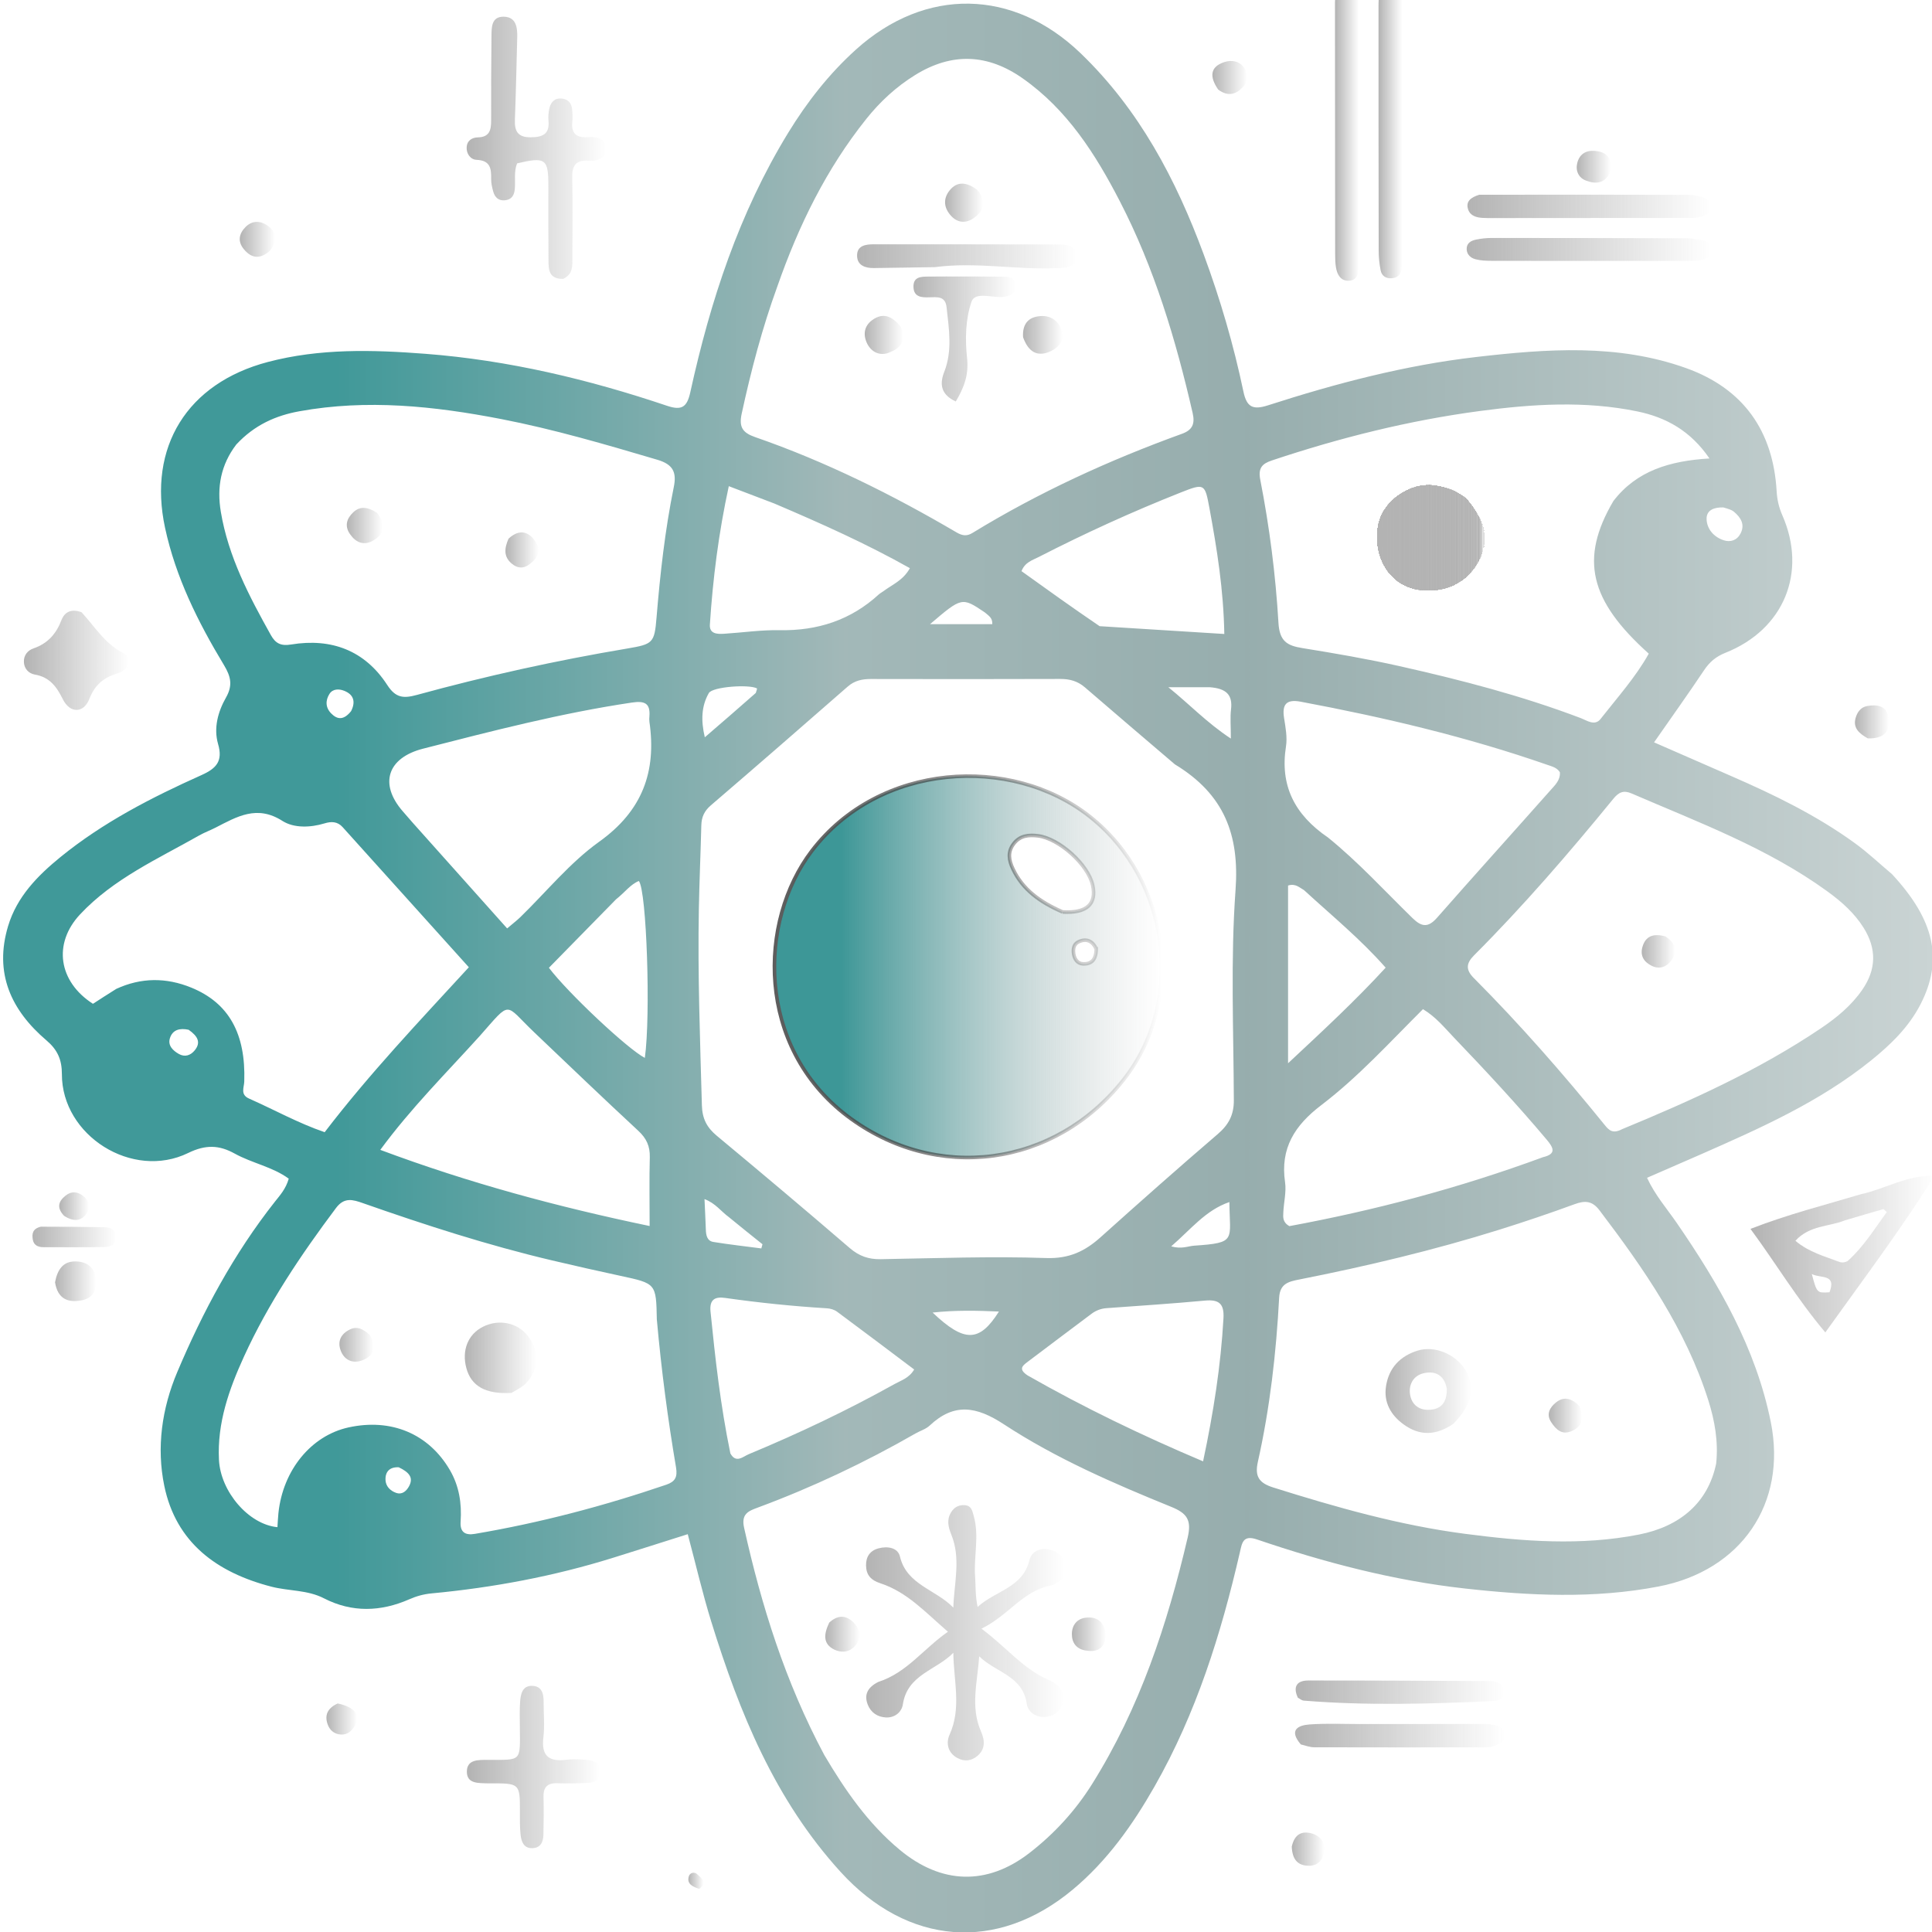 <?xml version="1.0" encoding="UTF-8" standalone="no"?>
<svg
   version="1.1"
   id="Layer_1"
   x="0px"
   y="0px"
   width="100%"
   viewBox="0 0 1024 1024"
   enable-background="new 0 0 1024 1024"
   xml:space="preserve"
   sodipodi:docname="logo.svg"
   inkscape:version="1.3.2 (091e20e, 2023-11-25, custom)"
   xmlns:inkscape="http://www.inkscape.org/namespaces/inkscape"
   xmlns:sodipodi="http://sodipodi.sourceforge.net/DTD/sodipodi-0.dtd"
   xmlns:xlink="http://www.w3.org/1999/xlink"
   xmlns="http://www.w3.org/2000/svg"
   xmlns:svg="http://www.w3.org/2000/svg"><defs
   id="defs40"><linearGradient
     id="linearGradient1495"
     inkscape:collect="always"><stop
       style="stop-color:#3d9797;stop-opacity:1;"
       offset="0.173"
       id="stop1494" /><stop
       style="stop-color:#a1b7b7;stop-opacity:1;"
       offset="0.436"
       id="stop1496" /><stop
       style="stop-color:#95acac;stop-opacity:1;"
       offset="0.645"
       id="stop1497" /><stop
       style="stop-color:#c9d3d3;stop-opacity:1;"
       offset="1"
       id="stop1495" /></linearGradient><linearGradient
     id="linearGradient1493"
     inkscape:collect="always"><stop
       style="stop-color:#3d9797;stop-opacity:1;"
       offset="0.173"
       id="stop1492" /><stop
       style="stop-color:#b3b3b3;stop-opacity:0;"
       offset="1"
       id="stop1493" /></linearGradient><linearGradient
     id="linearGradient1364"
     inkscape:collect="always"><stop
       style="stop-color:#5d5d5d;stop-opacity:1;"
       offset="0"
       id="stop1364" /><stop
       style="stop-color:#000000;stop-opacity:0;"
       offset="1"
       id="stop1365" /></linearGradient><linearGradient
     id="linearGradient1085"
     inkscape:collect="always"><stop
       style="stop-color:#b3b3b3;stop-opacity:1;"
       offset="0"
       id="stop1085" /><stop
       style="stop-color:#b3b3b3;stop-opacity:0;"
       offset="1"
       id="stop1086" /></linearGradient><linearGradient
     inkscape:collect="always"
     xlink:href="#linearGradient1085"
     id="linearGradient1086"
     x1="698.73"
     y1="509.524"
     x2="708.012"
     y2="509.524"
     gradientUnits="userSpaceOnUse"
     gradientTransform="matrix(1.912,0,0,1.894,-465.837,-460.826)" /><linearGradient
     inkscape:collect="always"
     xlink:href="#linearGradient1085"
     id="linearGradient1088"
     x1="337.726"
     y1="619.621"
     x2="347.19"
     y2="619.621"
     gradientUnits="userSpaceOnUse"
     gradientTransform="matrix(1.912,0,0,1.894,-465.837,-460.826)" /><linearGradient
     inkscape:collect="always"
     xlink:href="#linearGradient1085"
     id="linearGradient1089"
     x1="372.484"
     y1="623.269"
     x2="392.31"
     y2="623.269"
     gradientUnits="userSpaceOnUse"
     gradientTransform="matrix(1.912,0,0,1.894,-465.837,-460.826)" /><linearGradient
     inkscape:collect="always"
     xlink:href="#linearGradient1085"
     id="linearGradient1090"
     x1="383.748"
     y1="397.194"
     x2="392.961"
     y2="397.194"
     gradientUnits="userSpaceOnUse"
     gradientTransform="matrix(1.912,0,0,1.894,-465.837,-460.826)" /><linearGradient
     inkscape:collect="always"
     xlink:href="#linearGradient1085"
     id="linearGradient1091"
     x1="339.775"
     y1="390.356"
     x2="349.747"
     y2="390.356"
     gradientUnits="userSpaceOnUse"
     gradientTransform="matrix(1.912,0,0,1.894,-465.837,-460.826)" /><linearGradient
     inkscape:collect="always"
     xlink:href="#linearGradient1085"
     id="linearGradient1092"
     x1="672.957"
     y1="639.439"
     x2="682.206"
     y2="639.439"
     gradientUnits="userSpaceOnUse"
     gradientTransform="matrix(1.912,0,0,1.894,-465.837,-460.826)" /><linearGradient
     inkscape:collect="always"
     xlink:href="#linearGradient1085"
     id="linearGradient1093"
     x1="627.719"
     y1="632.552"
     x2="651.438"
     y2="632.552"
     gradientUnits="userSpaceOnUse"
     gradientTransform="matrix(1.912,0,0,1.894,-465.837,-460.826)" /><linearGradient
     inkscape:collect="always"
     xlink:href="#linearGradient1085"
     id="linearGradient1094"
     x1="540.772"
     y1="700.616"
     x2="550.251"
     y2="700.616"
     gradientUnits="userSpaceOnUse"
     gradientTransform="matrix(1.912,0,0,1.894,-465.837,-460.826)" /><linearGradient
     inkscape:collect="always"
     xlink:href="#linearGradient1085"
     id="linearGradient1095"
     x1="472.412"
     y1="700.606"
     x2="481.926"
     y2="700.606"
     gradientUnits="userSpaceOnUse"
     gradientTransform="matrix(1.912,0,0,1.894,-465.837,-460.826)" /><linearGradient
     inkscape:collect="always"
     xlink:href="#linearGradient1085"
     id="linearGradient1096"
     x1="483.711"
     y1="700.197"
     x2="539.053"
     y2="700.197"
     gradientUnits="userSpaceOnUse"
     gradientTransform="matrix(1.912,0,0,1.894,-465.837,-460.826)" /><linearGradient
     inkscape:collect="always"
     xlink:href="#linearGradient1085"
     id="linearGradient1097"
     x1="505.62"
     y1="300.022"
     x2="516.16"
     y2="300.022"
     gradientUnits="userSpaceOnUse"
     gradientTransform="matrix(1.912,0,0,1.894,-465.837,-460.826)" /><linearGradient
     inkscape:collect="always"
     xlink:href="#linearGradient1085"
     id="linearGradient1098"
     x1="483.346"
     y1="337.023"
     x2="494.023"
     y2="337.023"
     gradientUnits="userSpaceOnUse"
     gradientTransform="matrix(1.912,0,0,1.894,-465.837,-460.826)" /><linearGradient
     inkscape:collect="always"
     xlink:href="#linearGradient1085"
     id="linearGradient1099"
     x1="527.224"
     y1="337.011"
     x2="538.18"
     y2="337.011"
     gradientUnits="userSpaceOnUse"
     gradientTransform="matrix(1.912,0,0,1.894,-465.837,-460.826)" /><linearGradient
     inkscape:collect="always"
     xlink:href="#linearGradient1085"
     id="linearGradient1100"
     x1="496.859"
     y1="338.162"
     x2="525.111"
     y2="338.162"
     gradientUnits="userSpaceOnUse"
     gradientTransform="matrix(1.912,0,0,1.894,-465.837,-460.826)" /><linearGradient
     inkscape:collect="always"
     xlink:href="#linearGradient1493"
     id="linearGradient1102"
     x1="458.315"
     y1="513.85"
     x2="565.653"
     y2="513.85"
     gradientUnits="userSpaceOnUse"
     gradientTransform="matrix(1.912,0,0,1.894,-465.837,-460.826)" /><linearGradient
     inkscape:collect="always"
     xlink:href="#linearGradient1085"
     id="linearGradient1103"
     x1="434.452"
     y1="769.609"
     x2="438.687"
     y2="769.609"
     gradientUnits="userSpaceOnUse"
     gradientTransform="matrix(1.912,0,0,1.894,-465.837,-460.826)" /><linearGradient
     inkscape:collect="always"
     xlink:href="#linearGradient1085"
     id="linearGradient1104"
     x1="260.046"
     y1="580.815"
     x2="268.314"
     y2="580.815"
     gradientUnits="userSpaceOnUse"
     gradientTransform="matrix(1.912,0,0,1.894,-465.837,-460.826)" /><linearGradient
     inkscape:collect="always"
     xlink:href="#linearGradient1085"
     id="linearGradient1105"
     x1="334.126"
     y1="724.334"
     x2="342.674"
     y2="724.334"
     gradientUnits="userSpaceOnUse"
     gradientTransform="matrix(1.912,0,0,1.894,-465.837,-460.826)" /><linearGradient
     inkscape:collect="always"
     xlink:href="#linearGradient1085"
     id="linearGradient1106"
     x1="601.727"
     y1="760.753"
     x2="610.738"
     y2="760.753"
     gradientUnits="userSpaceOnUse"
     gradientTransform="matrix(1.912,0,0,1.894,-465.837,-460.826)" /><linearGradient
     inkscape:collect="always"
     xlink:href="#linearGradient1085"
     id="linearGradient1108"
     x1="579.716"
     y1="264.982"
     x2="589.379"
     y2="264.982"
     gradientUnits="userSpaceOnUse"
     gradientTransform="matrix(1.912,0,0,1.894,-465.837,-460.826)" /><linearGradient
     inkscape:collect="always"
     xlink:href="#linearGradient1085"
     id="linearGradient1109"
     x1="680.719"
     y1="289.952"
     x2="690.226"
     y2="289.952"
     gradientUnits="userSpaceOnUse"
     gradientTransform="matrix(1.912,0,0,1.894,-465.837,-460.826)" /><linearGradient
     inkscape:collect="always"
     xlink:href="#linearGradient1085"
     id="linearGradient1111"
     x1="757.841"
     y1="445.312"
     x2="767.264"
     y2="445.312"
     gradientUnits="userSpaceOnUse"
     gradientTransform="matrix(1.912,0,0,1.894,-465.837,-460.826)" /><linearGradient
     inkscape:collect="always"
     xlink:href="#linearGradient1085"
     id="linearGradient1112"
     x1="310.1"
     y1="310.276"
     x2="319.909"
     y2="310.276"
     gradientUnits="userSpaceOnUse"
     gradientTransform="matrix(1.912,0,0,1.894,-465.837,-460.826)" /><linearGradient
     inkscape:collect="always"
     xlink:href="#linearGradient1085"
     id="linearGradient1113"
     x1="258.898"
     y1="601.835"
     x2="270.292"
     y2="601.835"
     gradientUnits="userSpaceOnUse"
     gradientTransform="matrix(1.912,0,0,1.894,-465.837,-460.826)" /><linearGradient
     inkscape:collect="always"
     xlink:href="#linearGradient1085"
     id="linearGradient1114"
     x1="252.638"
     y1="589.443"
     x2="275.863"
     y2="589.443"
     gradientUnits="userSpaceOnUse"
     gradientTransform="matrix(1.912,0,0,1.894,-465.837,-460.826)" /><linearGradient
     inkscape:collect="always"
     xlink:href="#linearGradient1085"
     id="linearGradient1115"
     x1="602.808"
     y1="716.827"
     x2="660.669"
     y2="716.827"
     gradientUnits="userSpaceOnUse"
     gradientTransform="matrix(1.912,0,0,1.894,-465.837,-460.826)" /><linearGradient
     inkscape:collect="always"
     xlink:href="#linearGradient1085"
     id="linearGradient1116"
     x1="602.633"
     y1="728.972"
     x2="660.81"
     y2="728.972"
     gradientUnits="userSpaceOnUse"
     gradientTransform="matrix(1.912,0,0,1.894,-465.837,-460.826)" /><linearGradient
     inkscape:collect="always"
     xlink:href="#linearGradient1085"
     id="linearGradient1117"
     x1="650.423"
     y1="301.051"
     x2="717.951"
     y2="301.051"
     gradientUnits="userSpaceOnUse"
     gradientTransform="matrix(1.912,0,0,1.894,-465.837,-460.826)" /><linearGradient
     inkscape:collect="always"
     xlink:href="#linearGradient1085"
     id="linearGradient1118"
     x1="650.205"
     y1="313.101"
     x2="717.947"
     y2="313.101"
     gradientUnits="userSpaceOnUse"
     gradientTransform="matrix(1.912,0,0,1.894,-465.837,-460.826)" /><linearGradient
     inkscape:collect="always"
     xlink:href="#linearGradient1085"
     id="linearGradient1119"
     x1="250.259"
     y1="428.078"
     x2="279.47"
     y2="428.078"
     gradientUnits="userSpaceOnUse"
     gradientTransform="matrix(1.912,0,0,1.894,-465.837,-460.826)" /><linearGradient
     inkscape:collect="always"
     xlink:href="#linearGradient1085"
     id="linearGradient1120"
     x1="373.055"
     y1="737.767"
     x2="410.113"
     y2="737.767"
     gradientUnits="userSpaceOnUse"
     gradientTransform="matrix(1.912,0,0,1.894,-465.837,-460.826)" /><linearGradient
     inkscape:collect="always"
     xlink:href="#linearGradient1085"
     id="linearGradient1121"
     x1="625.772"
     y1="280.038"
     x2="632.337"
     y2="280.038"
     gradientUnits="userSpaceOnUse"
     gradientTransform="matrix(1.912,0,0,1.894,-465.837,-460.826)" /><linearGradient
     inkscape:collect="always"
     xlink:href="#linearGradient1085"
     id="linearGradient1122"
     x1="613.704"
     y1="280.335"
     x2="620.348"
     y2="280.335"
     gradientUnits="userSpaceOnUse"
     gradientTransform="matrix(1.912,0,0,1.894,-465.837,-460.826)" /><linearGradient
     inkscape:collect="always"
     xlink:href="#linearGradient1085"
     id="linearGradient1123"
     x1="728.881"
     y1="594.189"
     x2="779.999"
     y2="594.189"
     gradientUnits="userSpaceOnUse"
     gradientTransform="matrix(1.912,0,0,1.894,-465.837,-460.826)" /><linearGradient
     inkscape:collect="always"
     xlink:href="#linearGradient1085"
     id="linearGradient1124"
     x1="372.993"
     y1="284.656"
     x2="411.549"
     y2="284.656"
     gradientUnits="userSpaceOnUse"
     gradientTransform="matrix(1.912,0,0,1.894,-465.837,-460.826)" /><linearGradient
     inkscape:collect="always"
     xlink:href="#linearGradient1495"
     id="linearGradient1125"
     x1="244.505"
     y1="514.187"
     x2="779.435"
     y2="514.187"
     gradientUnits="userSpaceOnUse"
     gradientTransform="matrix(1.912,0,0,1.894,-465.837,-460.826)" /><linearGradient
     inkscape:collect="always"
     xlink:href="#linearGradient1364"
     id="linearGradient1365"
     x1="458.315"
     y1="513.85"
     x2="565.653"
     y2="513.85"
     gradientUnits="userSpaceOnUse"
     gradientTransform="matrix(1.912,0,0,1.894,-465.837,-460.826)" /><linearGradient
     inkscape:collect="always"
     xlink:href="#linearGradient1085"
     id="linearGradient1497"
     gradientUnits="userSpaceOnUse"
     x1="481.224"
     y1="315.033"
     x2="542.021"
     y2="315.033"
     gradientTransform="matrix(1.912,0,0,1.894,-465.837,-460.826)" /><linearGradient
     inkscape:collect="always"
     xlink:href="#linearGradient1085"
     id="linearGradient79"
     gradientUnits="userSpaceOnUse"
     x1="625.412"
     y1="393.8"
     x2="655.264"
     y2="393.8"
     gradientTransform="matrix(1.912,0,0,1.894,-465.837,-460.826)" /><linearGradient
     inkscape:collect="always"
     xlink:href="#linearGradient1085"
     id="linearGradient80"
     gradientUnits="userSpaceOnUse"
     x1="625.412"
     y1="393.8"
     x2="655.264"
     y2="393.8"
     gradientTransform="matrix(1.912,0,0,1.894,-465.837,-460.826)" /><linearGradient
     inkscape:collect="always"
     xlink:href="#linearGradient1085"
     id="linearGradient81"
     gradientUnits="userSpaceOnUse"
     x1="625.412"
     y1="393.8"
     x2="655.264"
     y2="393.8"
     gradientTransform="matrix(1.912,0,0,1.894,-465.837,-460.826)" /><linearGradient
     inkscape:collect="always"
     xlink:href="#linearGradient1085"
     id="linearGradient82"
     gradientUnits="userSpaceOnUse"
     x1="625.412"
     y1="393.8"
     x2="655.264"
     y2="393.8"
     gradientTransform="matrix(1.912,0,0,1.894,-465.837,-460.826)" /><linearGradient
     inkscape:collect="always"
     xlink:href="#linearGradient1085"
     id="linearGradient83"
     gradientUnits="userSpaceOnUse"
     x1="625.412"
     y1="393.8"
     x2="655.264"
     y2="393.8"
     gradientTransform="matrix(1.912,0,0,1.894,-465.837,-460.826)" /><linearGradient
     inkscape:collect="always"
     xlink:href="#linearGradient1085"
     id="linearGradient84"
     gradientUnits="userSpaceOnUse"
     x1="625.412"
     y1="393.8"
     x2="655.264"
     y2="393.8"
     gradientTransform="matrix(1.912,0,0,1.894,-465.837,-460.826)" /><linearGradient
     inkscape:collect="always"
     xlink:href="#linearGradient1085"
     id="linearGradient85"
     gradientUnits="userSpaceOnUse"
     x1="625.412"
     y1="393.8"
     x2="655.264"
     y2="393.8"
     gradientTransform="matrix(1.912,0,0,1.894,-465.837,-460.826)" /><linearGradient
     inkscape:collect="always"
     xlink:href="#linearGradient1085"
     id="linearGradient86"
     gradientUnits="userSpaceOnUse"
     x1="625.412"
     y1="393.8"
     x2="655.264"
     y2="393.8"
     gradientTransform="matrix(1.912,0,0,1.894,-465.837,-460.826)" /><linearGradient
     inkscape:collect="always"
     xlink:href="#linearGradient1085"
     id="linearGradient87"
     gradientUnits="userSpaceOnUse"
     x1="625.412"
     y1="393.8"
     x2="655.264"
     y2="393.8"
     gradientTransform="matrix(1.912,0,0,1.894,-465.837,-460.826)" /><linearGradient
     inkscape:collect="always"
     xlink:href="#linearGradient1085"
     id="linearGradient88"
     gradientUnits="userSpaceOnUse"
     x1="625.412"
     y1="393.8"
     x2="655.264"
     y2="393.8"
     gradientTransform="matrix(1.912,0,0,1.894,-465.837,-460.826)" /><linearGradient
     inkscape:collect="always"
     xlink:href="#linearGradient1085"
     id="linearGradient89"
     gradientUnits="userSpaceOnUse"
     x1="625.412"
     y1="393.8"
     x2="655.264"
     y2="393.8"
     gradientTransform="matrix(1.912,0,0,1.894,-465.837,-460.826)" /><linearGradient
     inkscape:collect="always"
     xlink:href="#linearGradient1085"
     id="linearGradient90"
     gradientUnits="userSpaceOnUse"
     x1="625.412"
     y1="393.8"
     x2="655.264"
     y2="393.8"
     gradientTransform="matrix(1.912,0,0,1.894,-465.837,-460.826)" /><linearGradient
     inkscape:collect="always"
     xlink:href="#linearGradient1085"
     id="linearGradient91"
     gradientUnits="userSpaceOnUse"
     x1="625.412"
     y1="393.8"
     x2="655.264"
     y2="393.8"
     gradientTransform="matrix(1.912,0,0,1.894,-465.837,-460.826)" /><linearGradient
     inkscape:collect="always"
     xlink:href="#linearGradient1085"
     id="linearGradient92"
     gradientUnits="userSpaceOnUse"
     x1="625.412"
     y1="393.8"
     x2="655.264"
     y2="393.8"
     gradientTransform="matrix(1.912,0,0,1.894,-465.837,-460.826)" /><linearGradient
     inkscape:collect="always"
     xlink:href="#linearGradient1085"
     id="linearGradient93"
     gradientUnits="userSpaceOnUse"
     x1="625.412"
     y1="393.8"
     x2="655.264"
     y2="393.8"
     gradientTransform="matrix(1.912,0,0,1.894,-465.837,-460.826)" /><linearGradient
     inkscape:collect="always"
     xlink:href="#linearGradient1085"
     id="linearGradient94"
     gradientUnits="userSpaceOnUse"
     x1="625.412"
     y1="393.8"
     x2="655.264"
     y2="393.8"
     gradientTransform="matrix(1.912,0,0,1.894,-465.837,-460.826)" /><linearGradient
     inkscape:collect="always"
     xlink:href="#linearGradient1085"
     id="linearGradient95"
     gradientUnits="userSpaceOnUse"
     x1="625.412"
     y1="393.8"
     x2="655.264"
     y2="393.8"
     gradientTransform="matrix(1.912,0,0,1.894,-465.837,-460.826)" /><linearGradient
     inkscape:collect="always"
     xlink:href="#linearGradient1085"
     id="linearGradient96"
     gradientUnits="userSpaceOnUse"
     x1="625.412"
     y1="393.8"
     x2="655.264"
     y2="393.8"
     gradientTransform="matrix(1.912,0,0,1.894,-465.837,-460.826)" /><linearGradient
     inkscape:collect="always"
     xlink:href="#linearGradient1085"
     id="linearGradient97"
     gradientUnits="userSpaceOnUse"
     x1="625.412"
     y1="393.8"
     x2="655.264"
     y2="393.8"
     gradientTransform="matrix(1.912,0,0,1.894,-465.837,-460.826)" /><linearGradient
     inkscape:collect="always"
     xlink:href="#linearGradient1085"
     id="linearGradient98"
     gradientUnits="userSpaceOnUse"
     x1="625.412"
     y1="393.8"
     x2="655.264"
     y2="393.8"
     gradientTransform="matrix(1.912,0,0,1.894,-465.837,-460.826)" /><linearGradient
     inkscape:collect="always"
     xlink:href="#linearGradient1085"
     id="linearGradient99"
     gradientUnits="userSpaceOnUse"
     x1="625.412"
     y1="393.8"
     x2="655.264"
     y2="393.8"
     gradientTransform="matrix(1.912,0,0,1.894,-465.837,-460.826)" /><linearGradient
     inkscape:collect="always"
     xlink:href="#linearGradient1085"
     id="linearGradient100"
     gradientUnits="userSpaceOnUse"
     x1="625.412"
     y1="393.8"
     x2="655.264"
     y2="393.8"
     gradientTransform="matrix(1.912,0,0,1.894,-465.837,-460.826)" /><linearGradient
     inkscape:collect="always"
     xlink:href="#linearGradient1085"
     id="linearGradient101"
     gradientUnits="userSpaceOnUse"
     x1="625.412"
     y1="393.8"
     x2="655.264"
     y2="393.8"
     gradientTransform="matrix(1.912,0,0,1.894,-465.837,-460.826)" /><linearGradient
     inkscape:collect="always"
     xlink:href="#linearGradient1085"
     id="linearGradient102"
     gradientUnits="userSpaceOnUse"
     x1="625.412"
     y1="393.8"
     x2="655.264"
     y2="393.8"
     gradientTransform="matrix(1.912,0,0,1.894,-465.837,-460.826)" /><linearGradient
     inkscape:collect="always"
     xlink:href="#linearGradient1085"
     id="linearGradient103"
     gradientUnits="userSpaceOnUse"
     x1="625.412"
     y1="393.8"
     x2="655.264"
     y2="393.8"
     gradientTransform="matrix(1.912,0,0,1.894,-465.837,-460.826)" /><linearGradient
     inkscape:collect="always"
     xlink:href="#linearGradient1085"
     id="linearGradient104"
     gradientUnits="userSpaceOnUse"
     x1="625.412"
     y1="393.8"
     x2="655.264"
     y2="393.8"
     gradientTransform="matrix(1.912,0,0,1.894,-465.837,-460.826)" /><linearGradient
     inkscape:collect="always"
     xlink:href="#linearGradient1085"
     id="linearGradient105"
     gradientUnits="userSpaceOnUse"
     x1="625.412"
     y1="393.8"
     x2="655.264"
     y2="393.8"
     gradientTransform="matrix(1.912,0,0,1.894,-465.837,-460.826)" /><linearGradient
     inkscape:collect="always"
     xlink:href="#linearGradient1085"
     id="linearGradient106"
     gradientUnits="userSpaceOnUse"
     x1="625.412"
     y1="393.8"
     x2="655.264"
     y2="393.8"
     gradientTransform="matrix(1.912,0,0,1.894,-465.837,-460.826)" /><linearGradient
     inkscape:collect="always"
     xlink:href="#linearGradient1085"
     id="linearGradient107"
     gradientUnits="userSpaceOnUse"
     x1="625.412"
     y1="393.8"
     x2="655.264"
     y2="393.8"
     gradientTransform="matrix(1.912,0,0,1.894,-465.837,-460.826)" /><linearGradient
     inkscape:collect="always"
     xlink:href="#linearGradient1085"
     id="linearGradient108"
     gradientUnits="userSpaceOnUse"
     x1="625.412"
     y1="393.8"
     x2="655.264"
     y2="393.8"
     gradientTransform="matrix(1.912,0,0,1.894,-465.837,-460.826)" /><linearGradient
     inkscape:collect="always"
     xlink:href="#linearGradient1085"
     id="linearGradient109"
     gradientUnits="userSpaceOnUse"
     x1="625.412"
     y1="393.8"
     x2="655.264"
     y2="393.8"
     gradientTransform="matrix(1.912,0,0,1.894,-465.837,-460.826)" /><linearGradient
     inkscape:collect="always"
     xlink:href="#linearGradient1085"
     id="linearGradient110"
     gradientUnits="userSpaceOnUse"
     x1="625.412"
     y1="393.8"
     x2="655.264"
     y2="393.8"
     gradientTransform="matrix(1.912,0,0,1.894,-465.837,-460.826)" /><linearGradient
     inkscape:collect="always"
     xlink:href="#linearGradient1085"
     id="linearGradient111"
     gradientUnits="userSpaceOnUse"
     x1="625.412"
     y1="393.8"
     x2="655.264"
     y2="393.8"
     gradientTransform="matrix(1.912,0,0,1.894,-465.837,-460.826)" /><linearGradient
     inkscape:collect="always"
     xlink:href="#linearGradient1085"
     id="linearGradient112"
     gradientUnits="userSpaceOnUse"
     x1="625.412"
     y1="393.8"
     x2="655.264"
     y2="393.8"
     gradientTransform="matrix(1.912,0,0,1.894,-465.837,-460.826)" /><linearGradient
     inkscape:collect="always"
     xlink:href="#linearGradient1085"
     id="linearGradient113"
     gradientUnits="userSpaceOnUse"
     x1="625.412"
     y1="393.8"
     x2="655.264"
     y2="393.8"
     gradientTransform="matrix(1.912,0,0,1.894,-465.837,-460.826)" /><linearGradient
     inkscape:collect="always"
     xlink:href="#linearGradient1085"
     id="linearGradient114"
     gradientUnits="userSpaceOnUse"
     x1="625.412"
     y1="393.8"
     x2="655.264"
     y2="393.8"
     gradientTransform="matrix(1.912,0,0,1.894,-465.837,-460.826)" /><linearGradient
     inkscape:collect="always"
     xlink:href="#linearGradient1085"
     id="linearGradient115"
     gradientUnits="userSpaceOnUse"
     x1="625.412"
     y1="393.8"
     x2="655.264"
     y2="393.8"
     gradientTransform="matrix(1.912,0,0,1.894,-465.837,-460.826)" /><linearGradient
     inkscape:collect="always"
     xlink:href="#linearGradient1085"
     id="linearGradient116"
     gradientUnits="userSpaceOnUse"
     x1="625.412"
     y1="393.8"
     x2="655.264"
     y2="393.8"
     gradientTransform="matrix(1.912,0,0,1.894,-465.837,-460.826)" /></defs><sodipodi:namedview
   id="namedview40"
   pagecolor="#ffffff"
   bordercolor="#000000"
   borderopacity="0.25"
   inkscape:showpageshadow="2"
   inkscape:pageopacity="0.0"
   inkscape:pagecheckerboard="0"
   inkscape:deskcolor="#d1d1d1"
   inkscape:zoom="1.1200461"
   inkscape:cx="517.83583"
   inkscape:cy="130.79819"
   inkscape:window-width="1920"
   inkscape:window-height="1046"
   inkscape:window-x="-11"
   inkscape:window-y="-11"
   inkscape:window-maximized="1"
   inkscape:current-layer="Layer_1" />
<path
   fill="#000000"
   opacity="1"
   stroke="none"
   d="m 1002.784,463.299 c 22.731,24.503 27.236,45.528 15.094,69.076 -6.219,12.061 -15.78,21.299 -26.218,29.72 -27.24,21.977 -58.958,36.003 -90.701,49.971 -8.984,3.953 -17.997,7.841 -27.991,12.191 4.268,9.236 10.527,16.333 15.795,23.995 22.352,32.508 41.912,66.311 49.795,105.49 8.664,43.061 -15.609,78.711 -59.534,87.149 -34.123,6.555 -68.439,4.858 -102.681,1.042 -37.764,-4.209 -74.309,-13.797 -110.161,-26.004 -7.425,-2.528 -7.894,1.935 -9.019,6.818 -9.949,43.19 -23.104,85.28 -45.209,124.086 -11.619,20.397 -25.106,39.488 -43.438,54.749 -40.105,33.387 -87.495,29.492 -122.898,-9.334 -34.902,-38.277 -53.703,-84.522 -68.638,-132.766 -4.642,-14.993 -8.186,-30.32 -12.455,-46.328 -13.689,4.327 -26.642,8.47 -39.626,12.517 -31.364,9.776 -63.495,15.794 -96.192,18.866 -4.222,0.397 -8.009,1.471 -11.846,3.153 -15.084,6.614 -30.354,7.071 -45.136,-0.536 -8.843,-4.551 -18.588,-3.793 -27.77,-6.156 -28.984,-7.462 -50.669,-23.331 -56.884,-53.484 -4.183,-20.293 -1.299,-40.937 6.884,-60.293 13.58,-32.121 29.992,-62.698 51.728,-90.268 2.716,-3.444 5.791,-6.746 7.356,-12.23 -8.508,-6.251 -19.407,-8.182 -28.653,-13.298 -8.213,-4.544 -15.333,-4.86 -24.655,-0.314 -29.587,14.43 -67.003,-9.246 -66.929,-41.772 0.017,-7.741 -2.376,-12.966 -8.129,-17.866 C 5.766,535.371 -3.187,515.695 4.295,490.825 8.964,475.305 19.886,464.169 32.01,454.292 54.57,435.914 80.335,422.68 106.774,410.824 c 7.958,-3.569 11.444,-7.413 8.816,-16.474 -2.457,-8.472 -0.061,-17.152 4.194,-24.642 3.667,-6.455 2.583,-11.137 -1.08,-17.206 C 104.945,329.707 93.128,306.003 87.474,279.721 c -9.204,-42.787 11.743,-76.598 54.475,-87.857 27.518,-7.251 55.437,-6.495 83.431,-4.347 44.006,3.377 86.556,13.546 128.212,27.573 7.834,2.638 10.569,0.63 12.292,-7.221 10.601,-48.303 25.821,-94.96 51.92,-137.558 9.972,-16.276 21.637,-31.196 35.87,-44.04 36.724,-33.142 83.383,-32.382 119.066,1.947 31.117,29.936 50.56,66.878 65.279,106.701 8.765,23.714 15.834,47.903 21.018,72.597 1.724,8.215 4.921,9.931 13.037,7.316 36.011,-11.603 72.609,-21.252 110.278,-25.604 37.365,-4.317 75.025,-7.159 111.402,5.905 30.414,10.923 46.066,33.385 47.909,65.247 0.261,4.508 1.196,8.575 3.014,12.72 13.292,30.295 0.846,60.579 -30.168,72.894 -5.086,2.019 -8.441,4.934 -11.374,9.326 -8.237,12.332 -16.874,24.402 -26.444,38.142 14.151,6.184 27.359,11.975 40.584,17.73 23.069,10.038 45.652,20.999 66.037,35.835 6.647,4.837 12.661,10.528 19.474,16.274 m -380.069,-58.174 c -15.906,-13.592 -31.858,-27.132 -47.686,-40.813 -3.853,-3.33 -8.075,-4.477 -13.109,-4.458 -33.431,0.123 -66.864,0.1 -100.295,0.028 -4.63,-0.009 -8.66,0.826 -12.296,4.005 -24.096,21.069 -48.233,42.093 -72.531,62.933 -3.483,2.987 -4.969,6.227 -5.079,10.584 -0.375,14.81 -1.035,29.614 -1.31,44.426 -0.646,34.692 0.65,69.354 1.61,104.026 0.195,7.037 2.609,11.72 7.869,16.094 23.643,19.661 47.172,39.462 70.472,59.521 4.942,4.255 9.962,6.033 16.394,5.921 29.256,-0.506 58.548,-1.6 87.763,-0.609 12.132,0.412 20.514,-3.578 28.812,-11.024 20.52,-18.414 41.156,-36.709 62.089,-54.658 5.782,-4.958 8.571,-10.167 8.543,-17.834 -0.138,-37.215 -1.78,-74.568 0.905,-111.603 2.109,-29.095 -5.92,-50.649 -32.15,-66.539 M 411.962,151.949 c -7.981,21.971 -13.904,44.486 -18.851,67.309 -1.536,7.086 0.439,10.096 7.146,12.422 37.388,12.966 72.639,30.496 106.66,50.463 3.341,1.961 5.641,2.087 8.602,0.276 35.081,-21.455 72.295,-38.497 110.965,-52.502 5.509,-1.995 6.968,-5.241 5.651,-10.983 C 623.226,180.086 611.842,142.056 593.438,106.478 580.591,81.641 565.691,58.177 542.1,41.575 523.504,28.489 504.568,27.701 485.091,39.734 474.955,45.996 466.407,53.932 459.059,63.148 438.105,89.43 423.46,119.044 411.962,151.949 m 24.923,778.235 c 10.988,18.591 23.133,36.252 40.012,50.268 22.04,18.302 46.216,19.079 68.727,1.659 13.148,-10.175 24.305,-22.348 33.11,-36.373 25.362,-40.397 40.014,-84.865 50.777,-130.902 2.156,-9.221 -0.439,-12.803 -8.671,-16.149 -30.652,-12.459 -61.138,-25.667 -88.786,-43.79 -14.504,-9.507 -26.315,-11.525 -39.328,0.696 -2.009,1.887 -4.988,2.741 -7.465,4.163 -26.779,15.369 -54.611,28.528 -83.6,39.287 -4.814,1.787 -8.937,3.242 -7.283,10.666 9.225,41.416 21.765,81.617 42.507,120.476 m 472.714,-154.458 c 1.219,-11.489 -0.719,-22.674 -4.154,-33.52 -11.922,-37.645 -34.048,-69.596 -57.675,-100.716 -3.798,-5.003 -7.602,-5.301 -13.138,-3.27 -13.123,4.813 -26.384,9.292 -39.728,13.474 -34.904,10.938 -70.455,19.383 -106.341,26.478 -5.455,1.078 -10.189,2.104 -10.587,9.589 -1.558,29.268 -4.866,58.373 -11.277,87.021 -1.734,7.747 0.568,11.226 8.167,13.619 33.369,10.509 66.965,20.036 101.763,24.572 30.644,3.995 61.298,6.417 92.079,0.362 21.849,-4.297 36.627,-16.959 40.891,-37.61 M 125.22,235.619 c -8.137,10.673 -10.373,22.527 -8.175,35.668 3.978,23.783 14.975,44.655 26.544,65.369 2.484,4.448 5.376,5.82 10.711,4.943 21.417,-3.519 39.117,3.207 50.962,21.477 4.437,6.843 8.546,7.208 15.667,5.257 36.72,-10.063 73.888,-18.272 111.458,-24.589 13.733,-2.309 14.478,-2.937 15.592,-16.414 1.918,-23.2 4.487,-46.332 9.141,-69.166 1.595,-7.824 -0.338,-12.012 -8.692,-14.48 -27.4,-8.094 -54.782,-16.153 -82.878,-21.595 -35.426,-6.861 -71.001,-10.62 -106.907,-4.099 -12.398,2.252 -23.706,7.174 -33.426,17.629 M 348.129,699.245 c -0.371,-19.02 -0.385,-18.955 -19.309,-23.026 -12.113,-2.606 -24.2,-5.34 -36.257,-8.187 -34.065,-8.042 -67.3,-18.797 -100.277,-30.368 -5.292,-1.857 -9.82,-3.237 -14.193,2.6 -18.639,24.883 -35.931,50.574 -48.84,78.877 -7.886,17.29 -14.181,35.094 -13.2,54.598 0.845,16.793 15.651,34.227 30.993,35.697 0.172,-2.493 0.267,-4.984 0.525,-7.459 2.37,-22.759 17.315,-41.04 37.082,-45.402 22.679,-5.004 42.54,3.329 53.771,22.549 4.962,8.491 6.372,17.74 5.708,27.344 -0.398,5.759 2.55,7.364 7.575,6.512 34.529,-5.851 68.263,-14.747 101.375,-26.035 4.708,-1.605 6.105,-3.993 5.224,-9.207 -4.303,-25.453 -7.721,-51.039 -10.177,-78.494 m 506.975,-433.651 c 12.317,-16.084 29.886,-21.337 50.951,-22.598 -10.038,-14.67 -22.963,-21.784 -38.243,-24.94 -27.773,-5.735 -55.693,-3.909 -83.494,-0.207 -37.598,5.007 -74.23,14.183 -110.16,26.191 -5.233,1.749 -7.404,4.008 -6.175,10.296 4.892,25.017 8.126,50.348 9.624,75.747 0.57,9.666 4.424,12.089 12.643,13.414 17.22,2.775 34.443,5.734 51.45,9.552 32.546,7.306 64.816,15.671 96.063,27.535 3.2,1.215 7.497,4.411 10.564,0.495 8.874,-11.334 18.591,-22.133 25.561,-34.626 -31.463,-28.19 -36.715,-50.281 -18.783,-80.858 m 4.599,332.906 c 36.48,-15.047 72.371,-31.25 105.203,-53.336 8.453,-5.686 16.308,-12.098 22.161,-20.595 7.423,-10.777 7.645,-21.668 0.74,-32.751 -4.945,-7.937 -11.827,-13.984 -19.32,-19.416 -31.683,-22.97 -68.167,-36.51 -103.735,-51.862 -4.281,-1.848 -6.809,-0.635 -9.655,2.847 -23.439,28.686 -47.631,56.732 -73.845,82.993 -4.213,4.22 -4.437,7.656 -0.113,11.995 24.626,24.709 47.541,50.932 69.477,77.997 2.232,2.753 4.248,4.694 9.087,2.128 M 61.632,524.128 c 13.16,-6.067 26.468,-6.108 39.777,-0.663 19.887,8.136 28.915,24.373 28.052,49.804 -0.107,3.168 -2.21,6.901 2.542,8.996 13.265,5.85 25.966,12.994 40.081,17.822 23.779,-31.065 50.327,-59.028 76.412,-87.421 -22.823,-25.329 -44.871,-49.768 -66.871,-74.249 -2.778,-3.091 -6.049,-3.093 -9.593,-2.016 -7.655,2.326 -16.329,2.545 -22.362,-1.31 -13.525,-8.643 -24.134,-2.209 -35.438,3.576 -2.827,1.446 -5.846,2.544 -8.601,4.106 -22.054,12.501 -45.532,22.993 -63.203,41.878 -14.48,15.475 -11.416,35.663 6.837,47.388 3.67,-2.382 7.383,-4.792 12.367,-7.91 m 642.303,-80.184 c 16.052,13.019 29.964,28.253 44.691,42.634 4.975,4.858 8.363,5.162 13.105,-0.237 19.844,-22.589 40.02,-44.891 59.96,-67.397 2.424,-2.736 5.429,-5.446 5.072,-9.655 -1.559,-2.456 -4.095,-3.021 -6.475,-3.851 -42.671,-14.876 -86.528,-25.196 -130.91,-33.53 -7.576,-1.423 -9.938,1.418 -8.793,8.66 0.784,4.961 1.776,10.188 1.014,15.04 -3.227,20.547 4.285,36.014 22.335,48.337 M 218.701,436.015 c 16.591,18.569 33.181,37.138 50.095,56.068 3.167,-2.691 5.156,-4.195 6.929,-5.917 13.871,-13.476 26.307,-28.905 41.874,-40.046 22.919,-16.404 30.415,-37.149 26.613,-63.541 -0.134,-0.928 -0.083,-1.896 -0.009,-2.837 0.538,-6.96 -2.421,-8.389 -9.256,-7.374 -37.503,5.568 -74.092,15.072 -110.72,24.448 -18.905,4.84 -23.376,18.674 -10.775,33.162 1.455,1.673 2.919,3.339 5.25,6.037 m 599.157,177.304 c 7.149,-1.699 5.57,-4.946 1.992,-9.2 -15.704,-18.67 -32.319,-36.523 -49.19,-54.144 -4.967,-5.188 -9.53,-10.91 -16.448,-15.098 -17.625,17.549 -34.289,35.941 -53.938,50.894 -14.086,10.719 -21.791,22.853 -19.164,40.833 0.757,5.179 -0.697,10.655 -0.922,16.004 -0.102,2.429 -0.501,5.16 3.21,7.267 44.879,-8.302 89.608,-20.031 134.46,-36.556 M 254.363,548.999 c -17.68,19.578 -36.472,38.23 -52.804,60.456 47.103,17.6 93.971,30.195 142.757,40.362 0,-13.221 -0.221,-24.842 0.093,-36.448 0.158,-5.835 -1.761,-10.011 -6.112,-14.042 -18.596,-17.23 -36.885,-34.785 -55.243,-52.266 -15.946,-15.185 -11.745,-17.231 -28.69,1.938 m 290.374,180.056 c 29.624,16.883 60.257,31.673 92.917,45.488 5.561,-26.13 9.388,-50.773 10.806,-75.826 0.433,-7.653 -2.291,-10.077 -9.827,-9.376 -17.361,1.614 -34.768,2.747 -52.161,4.011 -2.974,0.216 -5.611,1.241 -7.908,2.954 -11.416,8.516 -22.765,17.12 -34.142,25.687 -2.5,1.882 -4.787,3.764 0.316,7.062 M 387.11,770.335 c 2.995,5.453 6.664,1.696 9.753,0.412 26.441,-10.988 52.272,-23.247 77.274,-37.178 3.52,-1.961 7.673,-3.121 10.394,-7.711 -13.608,-10.234 -27.172,-20.5 -40.846,-30.62 -1.438,-1.064 -3.497,-1.696 -5.313,-1.806 -18.097,-1.098 -36.106,-2.964 -54.054,-5.508 -5.329,-0.755 -8.375,0.78 -7.724,7.268 2.484,24.728 5.225,49.409 10.517,75.142 M 582.809,331.883 c 21.745,1.362 43.49,2.725 66.102,4.141 -0.42,-23.496 -3.895,-45.132 -7.886,-66.705 -2.404,-12.995 -2.612,-13.275 -15.142,-8.312 -25.709,10.184 -50.851,21.647 -75.44,34.264 -3.216,1.65 -7.175,2.685 -9.027,7.448 13.28,9.539 26.607,19.112 41.393,29.164 M 410.478,266.902 c -7.635,-2.91 -15.27,-5.819 -24.201,-9.223 -5.415,24.919 -8.438,49.035 -10.029,73.342 -0.323,4.943 3.824,5.115 7.453,4.889 9.809,-0.611 19.624,-2.087 29.411,-1.9 20.185,0.385 37.818,-5.318 52.697,-18.984 0.692,-0.635 1.585,-1.049 2.341,-1.622 4.651,-3.521 10.491,-5.716 14.11,-12.259 -23.015,-12.948 -46.622,-23.514 -71.783,-34.244 m -83.943,209.739 c -11.88,12.116 -23.76,24.232 -35.596,36.304 10.118,13.388 41.885,43.191 50.837,47.756 3.161,-22.568 0.97,-88.707 -3.178,-93.758 -4.55,1.855 -7.306,5.953 -12.064,9.698 M 691.152,471.778 c -2.416,-1.308 -4.469,-3.684 -8.453,-2.425 0,30.462 0,61.076 0,94.199 18.634,-17.394 35.779,-33.276 51.729,-50.672 C 720.899,497.55 706.116,485.522 691.152,471.778 M 640.96,364.232 c -6.537,0 -13.074,0 -21.725,0 11.566,9.346 20.414,18.834 33.139,27.227 0,-6.783 -0.425,-11.181 0.093,-15.467 0.927,-7.661 -2.427,-11.148 -11.507,-11.76 m 10.636,272.886 c -12.638,4.323 -20.368,14.456 -30.839,23.478 5.601,1.586 8.873,-0.144 12.254,-0.372 22.616,-1.526 18.762,-2.822 18.585,-23.106 M 400.577,367.285 c 0.229,-0.832 0.819,-2.3 0.634,-2.404 -4.088,-2.28 -23.592,-0.933 -25.526,2.467 -3.884,6.827 -4.257,14.355 -2.121,23.429 9.531,-8.218 17.88,-15.416 27.013,-23.492 m -14.296,277.781 c -4.08,-2.973 -7.158,-7.41 -12.876,-9.517 0.272,6.085 0.538,11.088 0.703,16.095 0.099,3.008 0.596,6.068 4.035,6.624 8.425,1.362 16.918,2.305 25.384,3.417 0.201,-0.737 0.402,-1.473 0.604,-2.21 -5.627,-4.492 -11.253,-8.984 -17.85,-14.408 m 143.168,50.081 c -11.508,-0.519 -23.008,-0.787 -35.143,0.536 16.868,16.005 24.828,15.811 35.143,-0.536 m -7.553,-370.617 c -12.073,-8.109 -12.073,-8.109 -28.971,6.301 10.952,0 22.016,0 33.013,0 0.123,-3.381 -1.689,-4.303 -4.042,-6.301 m 391.536,-55.582 c -4.605,-0.145 -9.084,1.218 -8.904,6.248 0.186,5.214 3.817,9.402 9.023,11.138 3.598,1.2 7.091,0.068 8.964,-3.547 2.511,-4.848 0.11,-8.519 -3.517,-11.584 -1.156,-0.977 -2.765,-1.427 -5.565,-2.255 M 99.987,545.802 c -4.494,-0.977 -8.518,-0.182 -9.959,4.555 -1.172,3.853 1.715,6.538 4.771,8.271 3.101,1.759 6.145,0.855 8.4,-1.912 3.389,-4.158 1.697,-7.462 -3.211,-10.914 M 186.1,376.902 c 2.418,-4.815 1.511,-8.728 -3.675,-10.773 -2.675,-1.055 -6.036,-1.143 -7.806,1.662 -2.187,3.466 -2.147,7.263 0.971,10.396 3.236,3.252 6.572,3.625 10.51,-1.285 m 25.235,400.781 c -4.722,-0.217 -7.175,2.252 -7.01,6.695 0.124,3.351 2.473,5.761 5.604,6.862 3.286,1.155 5.54,-1.033 6.886,-3.518 2.577,-4.758 -0.283,-7.534 -5.479,-10.039 z"
   id="path1"
   style="opacity:0.985;mix-blend-mode:darken;fill:url(#linearGradient1125);fill-opacity:1;stroke-width:1.903"
   clip-path="none" /><path
   fill="#000000"
   opacity="1"
   stroke="none"
   d="m 777.164,264.263 c 10.918,12.891 12.515,22.601 6.07,34.035 -6.138,10.89 -18.289,16.335 -31.658,14.188 -14.792,-2.375 -24.007,-17.168 -21.082,-33.842 2.295,-13.08 17.013,-23.343 30.443,-21.192 5.71,0.915 11.075,2.72 16.226,6.811 z"
   id="path116"
   style="mix-blend-mode:darken;fill:url(#linearGradient116);fill-opacity:1;stroke-width:1.903" />
<path
   fill="#000000"
   opacity="1"
   stroke="none"
   d="m 298.512,147.814 c -7.786,0.105 -7.744,-5.066 -7.792,-9.83 -0.133,-13.243 -0.056,-26.487 -0.065,-39.731 -0.009,-14.092 -1.573,-15.209 -16.548,-11.667 -1.876,4.443 -0.781,9.251 -1.278,13.895 -0.346,3.23 -1.823,5.369 -5.238,5.681 -3.448,0.315 -5.36,-1.67 -6.185,-4.698 -0.575,-2.11 -1.091,-4.326 -1.064,-6.488 0.068,-5.477 -0.318,-9.955 -7.752,-10.26 -3.254,-0.133 -5.512,-3.303 -5.242,-6.879 0.252,-3.33 2.825,-4.96 5.946,-5.028 6.222,-0.134 7.042,-3.984 7.031,-8.917 -0.033,-14.82 0.027,-29.641 0.179,-44.46 0.049,-4.721 -0.176,-10.669 6.444,-10.586 6.71,0.084 7.338,5.803 7.196,11.158 -0.384,14.489 -0.68,28.981 -1.238,43.464 -0.237,6.147 1.579,9.388 8.561,9.297 6.254,-0.081 9.814,-1.732 9.258,-8.582 -0.177,-2.175 -0.061,-4.455 0.409,-6.581 0.749,-3.383 2.747,-5.764 6.656,-5.358 3.289,0.341 5.121,2.398 5.439,5.599 0.217,2.189 0.355,4.432 0.126,6.61 -0.649,6.167 1.975,8.664 8.216,8.243 4.669,-0.315 9.695,0.394 9.463,6.48 -0.201,5.264 -4.882,6.251 -9.201,5.985 -6.933,-0.428 -8.662,2.897 -8.527,9.141 0.307,14.183 0.126,28.378 0.077,42.567 -0.013,4.062 0.428,8.383 -4.874,10.944 z"
   id="path2"
   style="mix-blend-mode:darken;fill:url(#linearGradient1124);fill-opacity:1;stroke-width:1.903"
   clip-path="none" /><path
   fill="#000000"
   opacity="1"
   stroke="none"
   d="m 777.164,264.263 c 10.918,12.891 12.515,22.601 6.07,34.035 -6.138,10.89 -18.289,16.335 -31.658,14.188 -14.792,-2.375 -24.007,-17.168 -21.082,-33.842 2.295,-13.08 17.013,-23.343 30.443,-21.192 5.71,0.915 11.075,2.72 16.226,6.811 z"
   id="path115"
   style="mix-blend-mode:darken;fill:url(#linearGradient115);fill-opacity:1;stroke-width:1.903" />
<path
   fill="#000000"
   opacity="1"
   stroke="none"
   d="m 986.493,632.919 c 12.627,-2.744 23.371,-9.811 39.032,-9.913 -18.551,29.369 -38.058,55.247 -58.066,83.201 -15.11,-17.905 -26.038,-36.392 -39.672,-54.874 20.259,-7.855 39.259,-12.603 58.706,-18.413 m -8.548,13.861 c -8.432,3.452 -18.771,2.553 -26.341,10.855 7.344,6.216 15.687,8.258 23.484,11.264 1.23,0.474 3.475,0.126 4.429,-0.735 8.318,-7.514 14.046,-16.887 20.514,-25.728 -0.568,-0.535 -1.135,-1.07 -1.703,-1.604 -6.31,1.814 -12.62,3.628 -20.382,5.949 m -8.262,38.144 c 3.791,-9.949 -4.705,-7.184 -9.393,-9.674 2.714,10.114 2.714,10.114 9.393,9.674 z"
   id="path3"
   style="mix-blend-mode:darken;fill:url(#linearGradient1123);fill-opacity:1;stroke-width:1.903"
   clip-path="none" /><path
   fill="#000000"
   opacity="1"
   stroke="none"
   d="m 777.164,264.263 c 10.918,12.891 12.515,22.601 6.07,34.035 -6.138,10.89 -18.289,16.335 -31.658,14.188 -14.792,-2.375 -24.007,-17.168 -21.082,-33.842 2.295,-13.08 17.013,-23.343 30.443,-21.192 5.71,0.915 11.075,2.72 16.226,6.811 z"
   id="path114"
   style="mix-blend-mode:darken;fill:url(#linearGradient114);fill-opacity:1;stroke-width:1.903" />
<path
   fill="#000000"
   opacity="1"
   stroke="none"
   d="m 720.271,18.389 c -0.005,39.105 -0.012,77.267 -0.022,115.429 -5.6e-4,2.523 0.021,5.047 -0.057,7.569 -0.114,3.708 -0.951,7.354 -5.485,7.411 -4.184,0.052 -5.947,-3.269 -6.583,-6.911 -0.43,-2.465 -0.459,-5.018 -0.462,-7.532 -0.05,-43.208 -0.071,-86.416 -0.085,-129.624 -7e-4,-2.206 -0.083,-4.437 0.215,-6.611 0.513,-3.738 2.106,-6.708 6.576,-6.623 4.634,0.089 5.782,3.154 5.812,7.026 0.048,6.307 0.062,12.615 0.09,19.866 z"
   id="path4"
   style="mix-blend-mode:darken;fill:url(#linearGradient1122);fill-opacity:1;stroke-width:1.903"
   clip-path="none" /><path
   fill="#000000"
   opacity="1"
   stroke="none"
   d="m 777.164,264.263 c 10.918,12.891 12.515,22.601 6.07,34.035 -6.138,10.89 -18.289,16.335 -31.658,14.188 -14.792,-2.375 -24.007,-17.168 -21.082,-33.842 2.295,-13.08 17.013,-23.343 30.443,-21.192 5.71,0.915 11.075,2.72 16.226,6.811 z"
   id="path113"
   style="mix-blend-mode:darken;fill:url(#linearGradient113);fill-opacity:1;stroke-width:1.903" />
<path
   fill="#000000"
   opacity="1"
   stroke="none"
   d="m 743.195,14.646 c -0.004,40.348 -10e-4,79.757 -0.02,119.167 -10e-4,2.834 9.5e-4,5.682 -0.266,8.498 -0.309,3.263 -2.194,5.082 -5.634,5.184 -3.04,0.09 -4.973,-1.53 -5.507,-4.214 -0.672,-3.371 -1.03,-6.857 -1.037,-10.295 -0.086,-43.192 -0.092,-86.385 -0.087,-129.577 2.6e-4,-2.195 0.025,-4.448 0.502,-6.572 0.654,-2.907 2.11,-5.42 5.735,-5.144 3.636,0.277 5.995,2.179 6.125,5.94 0.186,5.354 0.137,10.716 0.189,17.013 z"
   id="path5"
   style="mix-blend-mode:darken;fill:url(#linearGradient1121);fill-opacity:1;stroke-width:1.903"
   clip-path="none" /><path
   fill="#000000"
   opacity="1"
   stroke="none"
   d="m 777.164,264.263 c 10.918,12.891 12.515,22.601 6.07,34.035 -6.138,10.89 -18.289,16.335 -31.658,14.188 -14.792,-2.375 -24.007,-17.168 -21.082,-33.842 2.295,-13.08 17.013,-23.343 30.443,-21.192 5.71,0.915 11.075,2.72 16.226,6.811 z"
   id="path112"
   style="mix-blend-mode:darken;fill:url(#linearGradient112);fill-opacity:1;stroke-width:1.903" />
<path
   fill="#000000"
   opacity="1"
   stroke="none"
   d="m 259.087,945.232 c -5.65,-0.173 -11.663,0.261 -11.64,-6.242 0.022,-6.479 6.079,-6.197 10.819,-6.217 18.493,-0.076 17.416,1.368 17.27,-17.633 -0.034,-4.406 -0.169,-8.829 0.143,-13.217 0.3,-4.219 1.276,-8.776 6.833,-8.366 4.745,0.349 5.661,4.299 5.629,8.426 -0.049,6.296 0.626,12.668 -0.132,18.873 -1.218,9.98 3.061,13.053 12.442,11.84 3.74,-0.483 7.632,-0.195 11.416,0.153 3.916,0.36 6.72,2.499 6.409,6.717 -0.279,3.785 -3.279,5.271 -6.699,5.426 -5.392,0.245 -10.806,0.33 -16.2,0.16 -5.326,-0.168 -7.452,2.16 -7.301,7.353 0.192,6.605 0.092,13.223 -0.045,19.832 -0.078,3.759 -1.35,7.059 -5.802,7.229 -4.562,0.174 -5.872,-3.378 -6.286,-6.911 -0.474,-4.045 -0.375,-8.167 -0.372,-12.256 0.013,-15.263 0.037,-15.263 -16.485,-15.168 z"
   id="path6"
   style="mix-blend-mode:darken;fill:url(#linearGradient1120);fill-opacity:1;stroke-width:1.903"
   clip-path="none" /><path
   fill="#000000"
   opacity="1"
   stroke="none"
   d="m 777.164,264.263 c 10.918,12.891 12.515,22.601 6.07,34.035 -6.138,10.89 -18.289,16.335 -31.658,14.188 -14.792,-2.375 -24.007,-17.168 -21.082,-33.842 2.295,-13.08 17.013,-23.343 30.443,-21.192 5.71,0.915 11.075,2.72 16.226,6.811 z"
   id="path111"
   style="mix-blend-mode:darken;fill:url(#linearGradient111);fill-opacity:1;stroke-width:1.903" />
<path
   fill="#000000"
   opacity="1"
   stroke="none"
   d="m 43.232,324.51 c 7.319,7.907 12.294,16.724 22.297,21.691 5.801,2.881 2.215,9.025 -2.887,10.565 -7.601,2.294 -12.293,6.019 -15.284,13.67 -3.036,7.766 -10.31,7.733 -14.059,0.159 -3.29,-6.645 -6.972,-11.715 -14.818,-13.059 -3.317,-0.568 -5.677,-3.132 -5.814,-6.669 -0.136,-3.488 1.883,-6.106 5.139,-7.228 7.477,-2.577 11.984,-7.668 14.741,-14.917 1.635,-4.3 5.19,-6.262 10.688,-4.211 z"
   id="path7"
   style="mix-blend-mode:darken;fill:url(#linearGradient1119);fill-opacity:1;stroke-width:1.903"
   clip-path="none" /><path
   fill="#000000"
   opacity="1"
   stroke="none"
   d="m 777.164,264.263 c 10.918,12.891 12.515,22.601 6.07,34.035 -6.138,10.89 -18.289,16.335 -31.658,14.188 -14.792,-2.375 -24.007,-17.168 -21.082,-33.842 2.295,-13.08 17.013,-23.343 30.443,-21.192 5.71,0.915 11.075,2.72 16.226,6.811 z"
   id="path110"
   style="mix-blend-mode:darken;fill:url(#linearGradient110);fill-opacity:1;stroke-width:1.903" />
<path
   fill="#000000"
   opacity="1"
   stroke="none"
   d="m 863.005,138.279 c -24.83,0.001 -48.704,0.028 -72.578,-0.033 -2.832,-0.008 -5.761,-0.133 -8.465,-0.862 -2.489,-0.67 -4.555,-2.502 -4.604,-5.402 -0.052,-3.102 2.305,-4.422 4.87,-4.961 2.769,-0.582 5.648,-0.901 8.479,-0.901 33.424,0.002 66.847,0.081 100.271,0.16 2.225,0.006 4.511,-0.11 6.661,0.339 3.82,0.797 9.512,0.189 9.232,5.893 -0.25,5.105 -5.247,5.681 -9.487,5.722 -11.14,0.108 -22.282,0.041 -34.379,0.044 z"
   id="path8"
   style="mix-blend-mode:darken;fill:url(#linearGradient1118);fill-opacity:1;stroke-width:1.903"
   clip-path="none" /><path
   fill="#000000"
   opacity="1"
   stroke="none"
   d="m 777.164,264.263 c 10.918,12.891 12.515,22.601 6.07,34.035 -6.138,10.89 -18.289,16.335 -31.658,14.188 -14.792,-2.375 -24.007,-17.168 -21.082,-33.842 2.295,-13.08 17.013,-23.343 30.443,-21.192 5.71,0.915 11.075,2.72 16.226,6.811 z"
   id="path109"
   style="mix-blend-mode:darken;fill:url(#linearGradient109);fill-opacity:1;stroke-width:1.903" />
<path
   fill="#000000"
   opacity="1"
   stroke="none"
   d="m 784.005,103.226 c 37.411,-0.075 73.99,-0.059 110.568,0.045 2.494,0.007 5.056,0.436 7.461,1.109 2.52,0.705 4.768,2.233 4.852,5.165 0.104,3.632 -2.944,4.575 -5.649,5.386 -1.785,0.536 -3.768,0.58 -5.663,0.582 -35.627,0.049 -71.254,0.06 -106.882,0.074 -0.954,3.6e-4 -1.909,-0.032 -2.861,-0.089 -3.348,-0.201 -6.57,-1.109 -7.695,-4.509 -1.402,-4.239 1.415,-6.344 5.868,-7.764 z"
   id="path9"
   style="mix-blend-mode:darken;fill:url(#linearGradient1117);fill-opacity:1;stroke-width:1.903"
   clip-path="none" /><path
   fill="#000000"
   opacity="1"
   stroke="none"
   d="m 777.164,264.263 c 10.918,12.891 12.515,22.601 6.07,34.035 -6.138,10.89 -18.289,16.335 -31.658,14.188 -14.792,-2.375 -24.007,-17.168 -21.082,-33.842 2.295,-13.08 17.013,-23.343 30.443,-21.192 5.71,0.915 11.075,2.72 16.226,6.811 z"
   id="path108"
   style="mix-blend-mode:darken;fill:url(#linearGradient108);fill-opacity:1;stroke-width:1.903" />
<path
   fill="#000000"
   opacity="1"
   stroke="none"
   d="m 689.463,924.58 c -6.548,-7.649 -1.456,-10.143 4.62,-10.585 9.165,-0.667 18.415,-0.206 27.628,-0.217 20.335,-0.023 40.671,-0.056 61.006,-0.045 2.853,10e-4 5.753,-0.047 8.546,0.425 3.211,0.543 6.427,1.821 6.37,5.771 -0.049,3.406 -3.123,4.558 -5.77,5.513 -1.734,0.625 -3.743,0.682 -5.629,0.684 -29.868,0.037 -59.735,0.049 -89.603,-0.028 -2.164,-0.005 -4.325,-0.745 -7.168,-1.518 z"
   id="path10"
   style="mix-blend-mode:darken;fill:url(#linearGradient1116);fill-opacity:1;stroke-width:1.903"
   clip-path="none" /><path
   fill="#000000"
   opacity="1"
   stroke="none"
   d="m 777.164,264.263 c 10.918,12.891 12.515,22.601 6.07,34.035 -6.138,10.89 -18.289,16.335 -31.658,14.188 -14.792,-2.375 -24.007,-17.168 -21.082,-33.842 2.295,-13.08 17.013,-23.343 30.443,-21.192 5.71,0.915 11.075,2.72 16.226,6.811 z"
   id="path107"
   style="mix-blend-mode:darken;fill:url(#linearGradient107);fill-opacity:1;stroke-width:1.903" />
<path
   fill="#000000"
   opacity="1"
   stroke="none"
   d="m 687.853,899.775 c -2.907,-6.46 0.167,-9.072 5.589,-9.077 32.059,-0.029 64.119,0.167 96.178,0.292 3.899,0.015 7.272,1.487 7.706,5.498 0.448,4.142 -3.095,4.979 -6.457,5.133 -33.301,1.526 -66.603,2.442 -99.892,-0.258 -0.89,-0.072 -1.734,-0.706 -3.125,-1.588 z"
   id="path11"
   style="mix-blend-mode:darken;fill:url(#linearGradient1115);fill-opacity:1;stroke-width:1.903"
   clip-path="none" /><path
   fill="#000000"
   opacity="1"
   stroke="none"
   d="m 777.164,264.263 c 10.918,12.891 12.515,22.601 6.07,34.035 -6.138,10.89 -18.289,16.335 -31.658,14.188 -14.792,-2.375 -24.007,-17.168 -21.082,-33.842 2.295,-13.08 17.013,-23.343 30.443,-21.192 5.71,0.915 11.075,2.72 16.226,6.811 z"
   id="path106"
   style="mix-blend-mode:darken;fill:url(#linearGradient106);fill-opacity:1;stroke-width:1.903" />
<path
   fill="#000000"
   opacity="1"
   stroke="none"
   d="m 21.605,650.172 c 11.83,-0.029 22.922,0.119 34.014,0.285 3.294,0.05 5.716,1.62 5.971,4.885 0.315,4.029 -2.671,5.551 -6.141,5.603 -10.811,0.163 -21.625,0.126 -32.438,0.085 -2.735,-0.009 -5.113,-0.948 -5.623,-4.012 -0.497,-2.985 -0.228,-5.752 4.217,-6.847 z"
   id="path12"
   style="mix-blend-mode:darken;fill:url(#linearGradient1114);fill-opacity:1;stroke-width:1.903"
   clip-path="none" /><path
   fill="#000000"
   opacity="1"
   stroke="none"
   d="m 777.164,264.263 c 10.918,12.891 12.515,22.601 6.07,34.035 -6.138,10.89 -18.289,16.335 -31.658,14.188 -14.792,-2.375 -24.007,-17.168 -21.082,-33.842 2.295,-13.08 17.013,-23.343 30.443,-21.192 5.71,0.915 11.075,2.72 16.226,6.811 z"
   id="path105"
   style="mix-blend-mode:darken;fill:url(#linearGradient105);fill-opacity:1;stroke-width:1.903" />
<path
   fill="#000000"
   opacity="1"
   stroke="none"
   d="m 29.178,679.644 c 1.221,-6.549 4.109,-11.039 10.586,-11.062 6.02,-0.021 10.421,2.896 11.104,9.399 0.604,5.758 -1.64,10.113 -7.656,11.243 -7.182,1.349 -12.642,-0.77 -14.033,-9.58 z"
   id="path13"
   style="mix-blend-mode:darken;fill:url(#linearGradient1113);fill-opacity:1;stroke-width:1.903"
   clip-path="none" /><path
   fill="#000000"
   opacity="1"
   stroke="none"
   d="m 777.164,264.263 c 10.918,12.891 12.515,22.601 6.07,34.035 -6.138,10.89 -18.289,16.335 -31.658,14.188 -14.792,-2.375 -24.007,-17.168 -21.082,-33.842 2.295,-13.08 17.013,-23.343 30.443,-21.192 5.71,0.915 11.075,2.72 16.226,6.811 z"
   id="path104"
   style="mix-blend-mode:darken;fill:url(#linearGradient104);fill-opacity:1;stroke-width:1.903" />
<path
   fill="#000000"
   opacity="1"
   stroke="none"
   d="m 142.953,132.981 c -5.431,4.781 -9.852,3.743 -13.693,-0.889 -3.442,-4.15 -2.59,-8.314 0.965,-11.853 3.402,-3.388 7.676,-3.334 11.376,-0.803 5.047,3.452 5.675,8.05 1.352,13.545 z"
   id="path14"
   style="mix-blend-mode:darken;fill:url(#linearGradient1112);fill-opacity:1;stroke-width:1.903"
   clip-path="none" /><path
   fill="#000000"
   opacity="1"
   stroke="none"
   d="m 777.164,264.263 c 10.918,12.891 12.515,22.601 6.07,34.035 -6.138,10.89 -18.289,16.335 -31.658,14.188 -14.792,-2.375 -24.007,-17.168 -21.082,-33.842 2.295,-13.08 17.013,-23.343 30.443,-21.192 5.71,0.915 11.075,2.72 16.226,6.811 z"
   id="path103"
   style="mix-blend-mode:darken;fill:url(#linearGradient103);fill-opacity:1;stroke-width:1.903" />
<path
   fill="#000000"
   opacity="1"
   stroke="none"
   d="m 989.981,391.361 c -4.726,-2.648 -7.909,-5.591 -6.48,-10.757 0.853,-3.083 2.683,-5.763 6.144,-6.393 5.045,-0.918 10.056,-0.251 11.199,5.528 1.482,7.49 -1.983,11.927 -10.863,11.622 z"
   id="path15"
   style="mix-blend-mode:darken;fill:url(#linearGradient1111);fill-opacity:1;stroke-width:1.903"
   clip-path="none" /><path
   fill="#000000"
   opacity="1"
   stroke="none"
   d="m 777.164,264.263 c 10.918,12.891 12.515,22.601 6.07,34.035 -6.138,10.89 -18.289,16.335 -31.658,14.188 -14.792,-2.375 -24.007,-17.168 -21.082,-33.842 2.295,-13.08 17.013,-23.343 30.443,-21.192 5.71,0.915 11.075,2.72 16.226,6.811 z"
   id="path102"
   style="mix-blend-mode:darken;fill:url(#linearGradient102);fill-opacity:1;stroke-width:1.903" />
<path
   fill="#000000"
   opacity="1"
   stroke="none"
   d="m 777.164,264.263 c 10.918,12.891 12.515,22.601 6.07,34.035 -6.138,10.89 -18.289,16.335 -31.658,14.188 -14.792,-2.375 -24.007,-17.168 -21.082,-33.842 2.295,-13.08 17.013,-23.343 30.443,-21.192 5.71,0.915 11.075,2.72 16.226,6.811 z"
   id="path101"
   style="mix-blend-mode:darken;fill:url(#linearGradient101);fill-opacity:1;stroke-width:1.903" />
<path
   fill="#000000"
   opacity="1"
   stroke="none"
   d="m 853.815,90.178 c -2.696,7.307 -7.928,7.556 -13.291,5.499 -3.803,-1.458 -5.54,-5.102 -4.549,-9.232 1.086,-4.525 4.336,-6.77 8.996,-6.488 5.841,0.354 9.429,3.074 8.844,10.22 z"
   id="path17"
   style="mix-blend-mode:darken;fill:url(#linearGradient1109);fill-opacity:1;stroke-width:1.903"
   clip-path="none" /><path
   fill="#000000"
   opacity="1"
   stroke="none"
   d="m 777.164,264.263 c 10.918,12.891 12.515,22.601 6.07,34.035 -6.138,10.89 -18.289,16.335 -31.658,14.188 -14.792,-2.375 -24.007,-17.168 -21.082,-33.842 2.295,-13.08 17.013,-23.343 30.443,-21.192 5.71,0.915 11.075,2.72 16.226,6.811 z"
   id="path100"
   style="mix-blend-mode:darken;fill:url(#linearGradient100);fill-opacity:1;stroke-width:1.903" />
<path
   fill="#000000"
   opacity="1"
   stroke="none"
   d="m 645.666,47.475 c -4.551,-6.617 -4.543,-12.019 3.282,-14.58 3.945,-1.291 8.423,-0.544 10.869,3.651 1.903,3.263 1.664,6.718 -1.027,9.575 -3.642,3.867 -7.793,5.291 -13.124,1.354 z"
   id="path18"
   style="mix-blend-mode:darken;fill:url(#linearGradient1108);fill-opacity:1;stroke-width:1.903"
   clip-path="none" /><path
   fill="#000000"
   opacity="1"
   stroke="none"
   d="m 777.164,264.263 c 10.918,12.891 12.515,22.601 6.07,34.035 -6.138,10.89 -18.289,16.335 -31.658,14.188 -14.792,-2.375 -24.007,-17.168 -21.082,-33.842 2.295,-13.08 17.013,-23.343 30.443,-21.192 5.71,0.915 11.075,2.72 16.226,6.811 z"
   id="path99"
   style="mix-blend-mode:darken;fill:url(#linearGradient99);fill-opacity:1;stroke-width:1.903" />
<path
   fill="#000000"
   opacity="1"
   stroke="none"
   d="m 777.164,264.263 c 10.918,12.891 12.515,22.601 6.07,34.035 -6.138,10.89 -18.289,16.335 -31.658,14.188 -14.792,-2.375 -24.007,-17.168 -21.082,-33.842 2.295,-13.08 17.013,-23.343 30.443,-21.192 5.71,0.915 11.075,2.72 16.226,6.811 z"
   id="path98"
   style="mix-blend-mode:darken;fill:url(#linearGradient98);fill-opacity:1;stroke-width:1.903" />
<path
   fill="#000000"
   opacity="1"
   stroke="none"
   d="m 684.668,978.73 c 1.437,-6.417 5.143,-8.493 10.641,-6.947 4.479,1.26 7.024,4.71 6.525,9.176 -0.47,4.205 -2.708,7.851 -7.841,7.922 -6.308,0.086 -9.07,-3.492 -9.325,-10.152 z"
   id="path20"
   style="mix-blend-mode:darken;fill:url(#linearGradient1106);fill-opacity:1;stroke-width:1.903"
   clip-path="none" /><path
   fill="#000000"
   opacity="1"
   stroke="none"
   d="m 777.164,264.263 c 10.918,12.891 12.515,22.601 6.07,34.035 -6.138,10.89 -18.289,16.335 -31.658,14.188 -14.792,-2.375 -24.007,-17.168 -21.082,-33.842 2.295,-13.08 17.013,-23.343 30.443,-21.192 5.71,0.915 11.075,2.72 16.226,6.811 z"
   id="path97"
   style="mix-blend-mode:darken;fill:url(#linearGradient97);fill-opacity:1;stroke-width:1.903" />
<path
   fill="#000000"
   opacity="1"
   stroke="none"
   d="m 179.009,902.862 c 9.123,1.952 12.293,6.284 9.194,11.67 -1.611,2.8 -3.967,5.054 -7.548,4.807 -3.461,-0.239 -5.904,-2.246 -7.015,-5.472 -1.685,-4.892 -0.001,-8.535 5.369,-11.005 z"
   id="path21"
   style="mix-blend-mode:darken;fill:url(#linearGradient1105);fill-opacity:1;stroke-width:1.903"
   clip-path="none" /><path
   fill="#000000"
   opacity="1"
   stroke="none"
   d="m 777.164,264.263 c 10.918,12.891 12.515,22.601 6.07,34.035 -6.138,10.89 -18.289,16.335 -31.658,14.188 -14.792,-2.375 -24.007,-17.168 -21.082,-33.842 2.295,-13.08 17.013,-23.343 30.443,-21.192 5.71,0.915 11.075,2.72 16.226,6.811 z"
   id="path96"
   style="mix-blend-mode:darken;fill:url(#linearGradient96);fill-opacity:1;stroke-width:1.903" />
<path
   fill="#000000"
   opacity="1"
   stroke="none"
   d="m 33.974,644.414 c -4.17,-4.411 -2.9,-7.758 0.808,-10.728 3.179,-2.546 6.381,-2.114 9.402,0.277 3.151,2.493 3.923,5.943 1.809,9.092 -2.903,4.324 -7.106,4.556 -12.019,1.359 z"
   id="path22"
   style="mix-blend-mode:darken;fill:url(#linearGradient1104);fill-opacity:1;stroke-width:1.903"
   clip-path="none" /><path
   fill="#000000"
   opacity="1"
   stroke="none"
   d="m 777.164,264.263 c 10.918,12.891 12.515,22.601 6.07,34.035 -6.138,10.89 -18.289,16.335 -31.658,14.188 -14.792,-2.375 -24.007,-17.168 -21.082,-33.842 2.295,-13.08 17.013,-23.343 30.443,-21.192 5.71,0.915 11.075,2.72 16.226,6.811 z"
   id="path95"
   style="mix-blend-mode:darken;fill:url(#linearGradient95);fill-opacity:1;stroke-width:1.903" />
<path
   fill="#000000"
   opacity="1"
   stroke="none"
   d="m 370.56,1001.138 c -3.57,-1.205 -6.553,-2.614 -5.513,-6.507 0.584,-2.187 3.105,-2.629 4.466,-1.269 2.022,2.019 5.975,4.244 1.047,7.776 z"
   id="path23"
   style="mix-blend-mode:darken;fill:url(#linearGradient1103);fill-opacity:1;stroke-width:1.903"
   clip-path="none" /><path
   fill="#000000"
   opacity="1"
   stroke="none"
   d="m 777.164,264.263 c 10.918,12.891 12.515,22.601 6.07,34.035 -6.138,10.89 -18.289,16.335 -31.658,14.188 -14.792,-2.375 -24.007,-17.168 -21.082,-33.842 2.295,-13.08 17.013,-23.343 30.443,-21.192 5.71,0.915 11.075,2.72 16.226,6.811 z"
   id="path94"
   style="mix-blend-mode:darken;fill:url(#linearGradient94);fill-opacity:1;stroke-width:1.903" />
<path
   fill="#000000"
   opacity="1"
   stroke="none"
   d="m 449.022,591.472 c -48.292,-36.856 -47.233,-103.015 -18.785,-140.417 35.682,-46.913 105.825,-51.29 147.58,-18.103 42.227,33.562 50.606,97.522 17.738,139.27 -36.556,46.432 -99.386,54.91 -146.532,19.25 m 114.172,-108.11 c 12.678,0.802 18.166,-4.094 15.944,-14.222 -2.391,-10.898 -17.828,-24.803 -29.037,-26.139 -4.943,-0.589 -9.493,-0.183 -12.844,4.227 -3.367,4.43 -2.513,8.815 -0.374,13.336 5.156,10.897 14.209,17.507 26.312,22.798 m 17.824,19.535 c -1.905,-4.13 -5.061,-5.679 -9.279,-3.775 -2.648,1.196 -3.105,3.858 -2.672,6.514 0.441,2.712 1.979,5.027 4.771,5.217 4.463,0.305 7.171,-2.002 7.181,-7.957 z"
   id="path24"
   style="mix-blend-mode:darken;fill:url(#linearGradient1102);fill-opacity:1;stroke:url(#linearGradient1365);stroke-width:1.903"
   clip-path="none" /><path
   fill="#000000"
   opacity="1"
   stroke="none"
   d="m 777.164,264.263 c 10.918,12.891 12.515,22.601 6.07,34.035 -6.138,10.89 -18.289,16.335 -31.658,14.188 -14.792,-2.375 -24.007,-17.168 -21.082,-33.842 2.295,-13.08 17.013,-23.343 30.443,-21.192 5.71,0.915 11.075,2.72 16.226,6.811 z"
   id="path93"
   style="mix-blend-mode:darken;fill:url(#linearGradient93);fill-opacity:1;stroke-width:1.903" />
<path
   fill="#000000"
   opacity="1"
   stroke="none"
   d="m 495.43,141.598 c -11.383,0.198 -21.86,0.36 -32.338,0.478 -4.59,0.052 -8.73,-1.467 -8.826,-6.481 -0.103,-5.418 4.452,-6.117 8.862,-6.115 32.392,0.015 64.784,0.005 97.177,0.089 4.471,0.012 10.022,0.098 10.2,5.904 0.2,6.543 -5.658,6.386 -10.454,6.621 -21.249,1.041 -42.449,-3.412 -64.621,-0.496 z"
   id="path25"
   style="mix-blend-mode:darken;fill:url(#linearGradient1497);fill-opacity:1;stroke-width:1.903"
   clip-path="none" /><path
   fill="#000000"
   opacity="1"
   stroke="none"
   d="m 777.164,264.263 c 10.918,12.891 12.515,22.601 6.07,34.035 -6.138,10.89 -18.289,16.335 -31.658,14.188 -14.792,-2.375 -24.007,-17.168 -21.082,-33.842 2.295,-13.08 17.013,-23.343 30.443,-21.192 5.71,0.915 11.075,2.72 16.226,6.811 z"
   id="path92"
   style="mix-blend-mode:darken;fill:url(#linearGradient92);fill-opacity:1;stroke-width:1.903" />
<path
   fill="#000000"
   opacity="1"
   stroke="none"
   d="m 511.198,146.546 c 7.621,0.032 14.294,0.023 20.966,0.113 3.06,0.041 5.778,0.727 5.998,4.533 0.228,3.949 -1.951,5.47 -5.65,6.084 -6.064,1.006 -15.557,-3.183 -17.596,2.691 -3.179,9.162 -3.441,19.941 -2.347,29.752 0.997,8.944 -1.618,15.724 -5.98,23.086 -7.586,-3.526 -8.824,-8.815 -6.124,-15.68 4.441,-11.292 2.487,-22.837 1.24,-34.339 -0.644,-5.942 -4.997,-5.317 -9.265,-5.197 -3.899,0.11 -8.098,-0.071 -8.274,-5.431 -0.183,-5.56 4.071,-5.525 7.973,-5.572 6.037,-0.072 12.075,-0.034 19.06,-0.042 z"
   id="path26"
   style="mix-blend-mode:darken;fill:url(#linearGradient1100);fill-opacity:1;stroke-width:1.903"
   clip-path="none" /><path
   fill="#000000"
   opacity="1"
   stroke="none"
   d="m 777.164,264.263 c 10.918,12.891 12.515,22.601 6.07,34.035 -6.138,10.89 -18.289,16.335 -31.658,14.188 -14.792,-2.375 -24.007,-17.168 -21.082,-33.842 2.295,-13.08 17.013,-23.343 30.443,-21.192 5.71,0.915 11.075,2.72 16.226,6.811 z"
   id="path91"
   style="mix-blend-mode:darken;fill:url(#linearGradient91);fill-opacity:1;stroke-width:1.903" />
<path
   fill="#000000"
   opacity="1"
   stroke="none"
   d="m 542.258,178.73 c -0.451,-7.162 2.899,-10.719 9.163,-11.19 5.72,-0.43 9.773,2.623 11.366,7.903 1.504,4.985 -1.671,8.695 -5.722,10.635 -7.094,3.398 -12.029,0.544 -14.806,-7.349 z"
   id="path27"
   style="mix-blend-mode:darken;fill:url(#linearGradient1099);fill-opacity:1;stroke-width:1.903"
   clip-path="none" /><path
   fill="#000000"
   opacity="1"
   stroke="none"
   d="m 777.164,264.263 c 10.918,12.891 12.515,22.601 6.07,34.035 -6.138,10.89 -18.289,16.335 -31.658,14.188 -14.792,-2.375 -24.007,-17.168 -21.082,-33.842 2.295,-13.08 17.013,-23.343 30.443,-21.192 5.71,0.915 11.075,2.72 16.226,6.811 z"
   id="path90"
   style="mix-blend-mode:darken;fill:url(#linearGradient90);fill-opacity:1;stroke-width:1.903" />
<path
   fill="#000000"
   opacity="1"
   stroke="none"
   d="m 477.53,173.329 c 3.379,7.738 -0.827,11.524 -6.545,13.659 -4.649,1.736 -9.047,-0.345 -11.27,-4.697 -2.336,-4.575 -1.908,-9.404 2.631,-12.677 5.857,-4.224 10.694,-1.944 15.185,3.715 z"
   id="path28"
   style="mix-blend-mode:darken;fill:url(#linearGradient1098);fill-opacity:1;stroke-width:1.903"
   clip-path="none" /><path
   fill="#000000"
   opacity="1"
   stroke="none"
   d="m 777.164,264.263 c 10.918,12.891 12.515,22.601 6.07,34.035 -6.138,10.89 -18.289,16.335 -31.658,14.188 -14.792,-2.375 -24.007,-17.168 -21.082,-33.842 2.295,-13.08 17.013,-23.343 30.443,-21.192 5.71,0.915 11.075,2.72 16.226,6.811 z"
   id="path89"
   style="mix-blend-mode:darken;fill:url(#linearGradient89);fill-opacity:1;stroke-width:1.903" />
<path
   fill="#000000"
   opacity="1"
   stroke="none"
   d="m 517.938,100.627 c 5.052,6.165 3.63,11.061 -1.764,14.924 -4.003,2.867 -8.396,2.732 -11.929,-0.988 -3.932,-4.14 -4.549,-9.081 -0.982,-13.574 4.089,-5.152 9.157,-4.492 14.675,-0.362 z"
   id="path29"
   style="mix-blend-mode:darken;fill:url(#linearGradient1097);fill-opacity:1;stroke-width:1.903"
   clip-path="none" /><path
   fill="#000000"
   opacity="1"
   stroke="none"
   d="m 777.164,264.263 c 10.918,12.891 12.515,22.601 6.07,34.035 -6.138,10.89 -18.289,16.335 -31.658,14.188 -14.792,-2.375 -24.007,-17.168 -21.082,-33.842 2.295,-13.08 17.013,-23.343 30.443,-21.192 5.71,0.915 11.075,2.72 16.226,6.811 z"
   id="path88"
   style="mix-blend-mode:darken;fill:url(#linearGradient88);fill-opacity:1;stroke-width:1.903" />
<path
   fill="#000000"
   opacity="1"
   stroke="none"
   d="m 465.489,891.466 c 15.216,-4.914 23.651,-17.332 36.936,-26.609 -11.954,-10.302 -21.586,-21.032 -35.792,-25.677 -4.982,-1.629 -7.498,-4.3 -7.609,-9.398 -0.103,-4.741 2.131,-7.934 6.661,-9.136 4.719,-1.251 10.185,-0.399 11.31,4.344 3.577,15.072 18.953,17.391 28.284,27.082 0.446,-13.162 4.087,-26.001 -1.047,-38.652 -1.622,-3.997 -2.563,-7.768 -0.21,-11.735 1.596,-2.692 3.939,-4.06 7.09,-3.929 3.694,0.154 4.148,2.745 4.989,5.713 3.016,10.641 -0.032,21.329 0.715,31.97 0.366,5.213 0.064,10.473 1.357,16.26 9.274,-8.537 23.853,-10.122 27.36,-24.546 1.16,-4.77 5.507,-6.923 10.554,-5.906 4.776,0.962 8.3,4.134 8.708,8.869 0.461,5.349 -3.098,9.204 -8.146,10.259 -14.755,3.084 -22.331,16.016 -36.461,22.849 13.174,9.757 21.878,21.181 35.227,26.953 5.079,2.196 8.711,5.432 7.821,11.5 -0.744,5.069 -4.246,7.905 -9.053,8.305 -4.971,0.414 -9.348,-2.442 -10.014,-7.093 -2.111,-14.734 -16.593,-16.503 -25.158,-25.004 -0.926,13.61 -4.805,26.854 0.966,39.886 2.11,4.765 2.274,9.412 -1.958,12.933 -3.031,2.522 -6.742,3.191 -10.653,1.035 -5.323,-2.936 -5.926,-8.249 -4.066,-12.341 6.402,-14.083 2.151,-28.457 1.99,-43.399 -8.911,9.232 -24.371,11.48 -26.748,27.337 -0.629,4.198 -4.348,7.206 -9.07,6.941 -4.371,-0.245 -7.901,-2.564 -9.546,-6.798 -2.067,-5.32 -0.05,-9.17 5.565,-12.015 z"
   id="path30"
   style="mix-blend-mode:darken;fill:url(#linearGradient1096);fill-opacity:1;stroke-width:1.903"
   clip-path="none" /><path
   fill="#000000"
   opacity="1"
   stroke="none"
   d="m 777.164,264.263 c 10.918,12.891 12.515,22.601 6.07,34.035 -6.138,10.89 -18.289,16.335 -31.658,14.188 -14.792,-2.375 -24.007,-17.168 -21.082,-33.842 2.295,-13.08 17.013,-23.343 30.443,-21.192 5.71,0.915 11.075,2.72 16.226,6.811 z"
   id="path87"
   style="mix-blend-mode:darken;fill:url(#linearGradient87);fill-opacity:1;stroke-width:1.903" />
<path
   fill="#000000"
   opacity="1"
   stroke="none"
   d="m 439.529,859.992 c 5.389,-4.89 9.958,-3.448 13.685,0.846 2.934,3.381 3.338,7.504 0.272,11.234 -3.054,3.716 -7.416,4.124 -11.255,2.261 -6.274,-3.045 -5.555,-8.376 -2.703,-14.342 z"
   id="path31"
   style="mix-blend-mode:darken;fill:url(#linearGradient1095);fill-opacity:1;stroke-width:1.903"
   clip-path="none" /><path
   fill="#000000"
   opacity="1"
   stroke="none"
   d="m 777.164,264.263 c 10.918,12.891 12.515,22.601 6.07,34.035 -6.138,10.89 -18.289,16.335 -31.658,14.188 -14.792,-2.375 -24.007,-17.168 -21.082,-33.842 2.295,-13.08 17.013,-23.343 30.443,-21.192 5.71,0.915 11.075,2.72 16.226,6.811 z"
   id="path86"
   style="mix-blend-mode:darken;fill:url(#linearGradient86);fill-opacity:1;stroke-width:1.903" />
<path
   fill="#000000"
   opacity="1"
   stroke="none"
   d="m 586.245,867.016 c -0.943,7.432 -5.434,8.776 -11.083,7.746 -4.641,-0.846 -7.056,-4.028 -7.04,-8.677 0.015,-4.689 2.666,-8.036 7.161,-8.645 6.297,-0.854 10.201,2.308 10.962,9.576 z"
   id="path32"
   style="mix-blend-mode:darken;fill:url(#linearGradient1094);fill-opacity:1;stroke-width:1.903"
   clip-path="none" /><path
   fill="#000000"
   opacity="1"
   stroke="none"
   d="m 777.164,264.263 c 10.918,12.891 12.515,22.601 6.07,34.035 -6.138,10.89 -18.289,16.335 -31.658,14.188 -14.792,-2.375 -24.007,-17.168 -21.082,-33.842 2.295,-13.08 17.013,-23.343 30.443,-21.192 5.71,0.915 11.075,2.72 16.226,6.811 z"
   id="path85"
   style="mix-blend-mode:darken;fill:url(#linearGradient85);fill-opacity:1;stroke-width:1.903" />
<path
   fill="#000000"
   opacity="1"
   stroke="none"
   d="m 770.322,754.633 c -9.162,6.326 -17.814,6.504 -26.282,0.398 -6.932,-4.998 -10.765,-11.833 -9.403,-20.412 1.514,-9.538 7.342,-15.836 16.741,-18.761 8.978,-2.794 20.223,1.8 25.401,10.42 5.388,8.97 3.43,18.273 -6.457,28.355 m -3.485,-18.72 c -1.337,-6.953 -6.047,-9.593 -12.44,-8.022 -5.077,1.248 -7.72,5.638 -7.079,10.826 0.647,5.236 4.231,8.566 9.64,8.525 6.21,-0.047 10.092,-3.174 9.879,-11.329 z"
   id="path33"
   style="mix-blend-mode:darken;fill:url(#linearGradient1093);fill-opacity:1;stroke-width:1.903"
   clip-path="none" /><path
   fill="#000000"
   opacity="1"
   stroke="none"
   d="m 777.164,264.263 c 10.918,12.891 12.515,22.601 6.07,34.035 -6.138,10.89 -18.289,16.335 -31.658,14.188 -14.792,-2.375 -24.007,-17.168 -21.082,-33.842 2.295,-13.08 17.013,-23.343 30.443,-21.192 5.71,0.915 11.075,2.72 16.226,6.811 z"
   id="path84"
   style="mix-blend-mode:darken;fill:url(#linearGradient84);fill-opacity:1;stroke-width:1.903" />
<path
   fill="#000000"
   opacity="1"
   stroke="none"
   d="m 837.097,745.229 c 2.937,6.577 1.416,11.193 -4.717,13.523 -4.736,1.799 -7.779,-1.317 -10.142,-4.847 -2.887,-4.313 -0.85,-7.948 2.547,-10.64 4.125,-3.269 8.235,-2.184 12.312,1.964 z"
   id="path34"
   style="mix-blend-mode:darken;fill:url(#linearGradient1092);fill-opacity:1;stroke-width:1.903"
   clip-path="none" /><path
   fill="#000000"
   opacity="1"
   stroke="none"
   d="m 777.164,264.263 c 10.918,12.891 12.515,22.601 6.07,34.035 -6.138,10.89 -18.289,16.335 -31.658,14.188 -14.792,-2.375 -24.007,-17.168 -21.082,-33.842 2.295,-13.08 17.013,-23.343 30.443,-21.192 5.71,0.915 11.075,2.72 16.226,6.811 z"
   id="path83"
   style="mix-blend-mode:darken;fill:url(#linearGradient83);fill-opacity:1;stroke-width:1.903" />
<path
   fill="#000000"
   opacity="1"
   stroke="none"
   d="m 199.889,271.843 c 4.434,6.094 4.107,11.102 -2.114,14.669 -4.943,2.834 -9.114,1.044 -12.208,-3.328 -3.074,-4.346 -1.854,-8.368 1.714,-11.698 3.848,-3.591 8.03,-2.594 12.608,0.357 z"
   id="path35"
   style="mix-blend-mode:darken;fill:url(#linearGradient1091);fill-opacity:1;stroke-width:1.903"
   clip-path="none" /><path
   fill="#000000"
   opacity="1"
   stroke="none"
   d="m 777.164,264.263 c 10.918,12.891 12.515,22.601 6.07,34.035 -6.138,10.89 -18.289,16.335 -31.658,14.188 -14.792,-2.375 -24.007,-17.168 -21.082,-33.842 2.295,-13.08 17.013,-23.343 30.443,-21.192 5.71,0.915 11.075,2.72 16.226,6.811 z"
   id="path82"
   style="mix-blend-mode:darken;fill:url(#linearGradient82);fill-opacity:1;stroke-width:1.903" />
<path
   fill="#000000"
   opacity="1"
   stroke="none"
   d="m 269.546,285.486 c 6.306,-5.731 11.138,-3.325 14.608,2.056 3.24,5.023 0.165,8.907 -4.026,11.884 -2.988,2.122 -6.017,1.625 -8.735,-0.565 -4.424,-3.566 -4.199,-8.037 -1.847,-13.374 z"
   id="path36"
   style="mix-blend-mode:darken;fill:url(#linearGradient1090);fill-opacity:1;stroke-width:1.903"
   clip-path="none" /><path
   fill="#000000"
   opacity="1"
   stroke="none"
   d="m 777.164,264.263 c 10.918,12.891 12.515,22.601 6.07,34.035 -6.138,10.89 -18.289,16.335 -31.658,14.188 -14.792,-2.375 -24.007,-17.168 -21.082,-33.842 2.295,-13.08 17.013,-23.343 30.443,-21.192 5.71,0.915 11.075,2.72 16.226,6.811 z"
   id="path81"
   style="mix-blend-mode:darken;fill:url(#linearGradient81);fill-opacity:1;stroke-width:1.903" />
<path
   fill="#000000"
   opacity="1"
   stroke="none"
   d="m 271.034,738.283 c -13.743,0.728 -21.278,-3.629 -23.85,-13.153 -2.537,-9.392 0.842,-17.876 8.717,-21.882 8.481,-4.315 18.487,-2.244 24.024,4.972 6.128,7.986 5.786,17.787 -1.186,24.996 -1.926,1.991 -4.599,3.272 -7.704,5.067 z"
   id="path37"
   style="mix-blend-mode:darken;fill:url(#linearGradient1089);fill-opacity:1;stroke-width:1.903"
   clip-path="none" /><path
   fill="#000000"
   opacity="1"
   stroke="none"
   d="m 777.164,264.263 c 10.918,12.891 12.515,22.601 6.07,34.035 -6.138,10.89 -18.289,16.335 -31.658,14.188 -14.792,-2.375 -24.007,-17.168 -21.082,-33.842 2.295,-13.08 17.013,-23.343 30.443,-21.192 5.71,0.915 11.075,2.72 16.226,6.811 z"
   id="path80"
   style="mix-blend-mode:darken;fill:url(#linearGradient80);fill-opacity:1;stroke-width:1.903" />
<path
   fill="#000000"
   opacity="1"
   stroke="none"
   d="m 196.177,707.752 c 3.626,6.601 1.642,11.176 -4.363,13.326 -5.103,1.827 -9.561,-0.361 -11.352,-5.585 -1.631,-4.758 0.341,-8.575 4.953,-10.829 4.093,-2 7.282,-0.133 10.762,3.088 z"
   id="path38"
   style="mix-blend-mode:darken;fill:url(#linearGradient1088);fill-opacity:1;stroke-width:1.903"
   clip-path="none" /><path
   fill="#000000"
   opacity="1"
   stroke="none"
   d="m 777.164,264.263 c 10.918,12.891 12.515,22.601 6.07,34.035 -6.138,10.89 -18.289,16.335 -31.658,14.188 -14.792,-2.375 -24.007,-17.168 -21.082,-33.842 2.295,-13.08 17.013,-23.343 30.443,-21.192 5.71,0.915 11.075,2.72 16.226,6.811 z"
   id="path79"
   style="mix-blend-mode:darken;fill:url(#linearGradient79);fill-opacity:1;stroke-width:1.903" />

<path
   fill="#000000"
   opacity="1"
   stroke="none"
   d="m 882.797,496.36 c 5.856,3.867 6.483,8.406 2.769,13.076 -2.43,3.055 -5.967,4.475 -10.057,2.493 -4.211,-2.041 -6.233,-5.338 -5.027,-9.842 1.595,-5.958 5.888,-7.558 12.316,-5.727 z"
   id="path40"
   style="mix-blend-mode:darken;fill:url(#linearGradient1086);fill-opacity:1;stroke-width:1.903" />
</svg>
